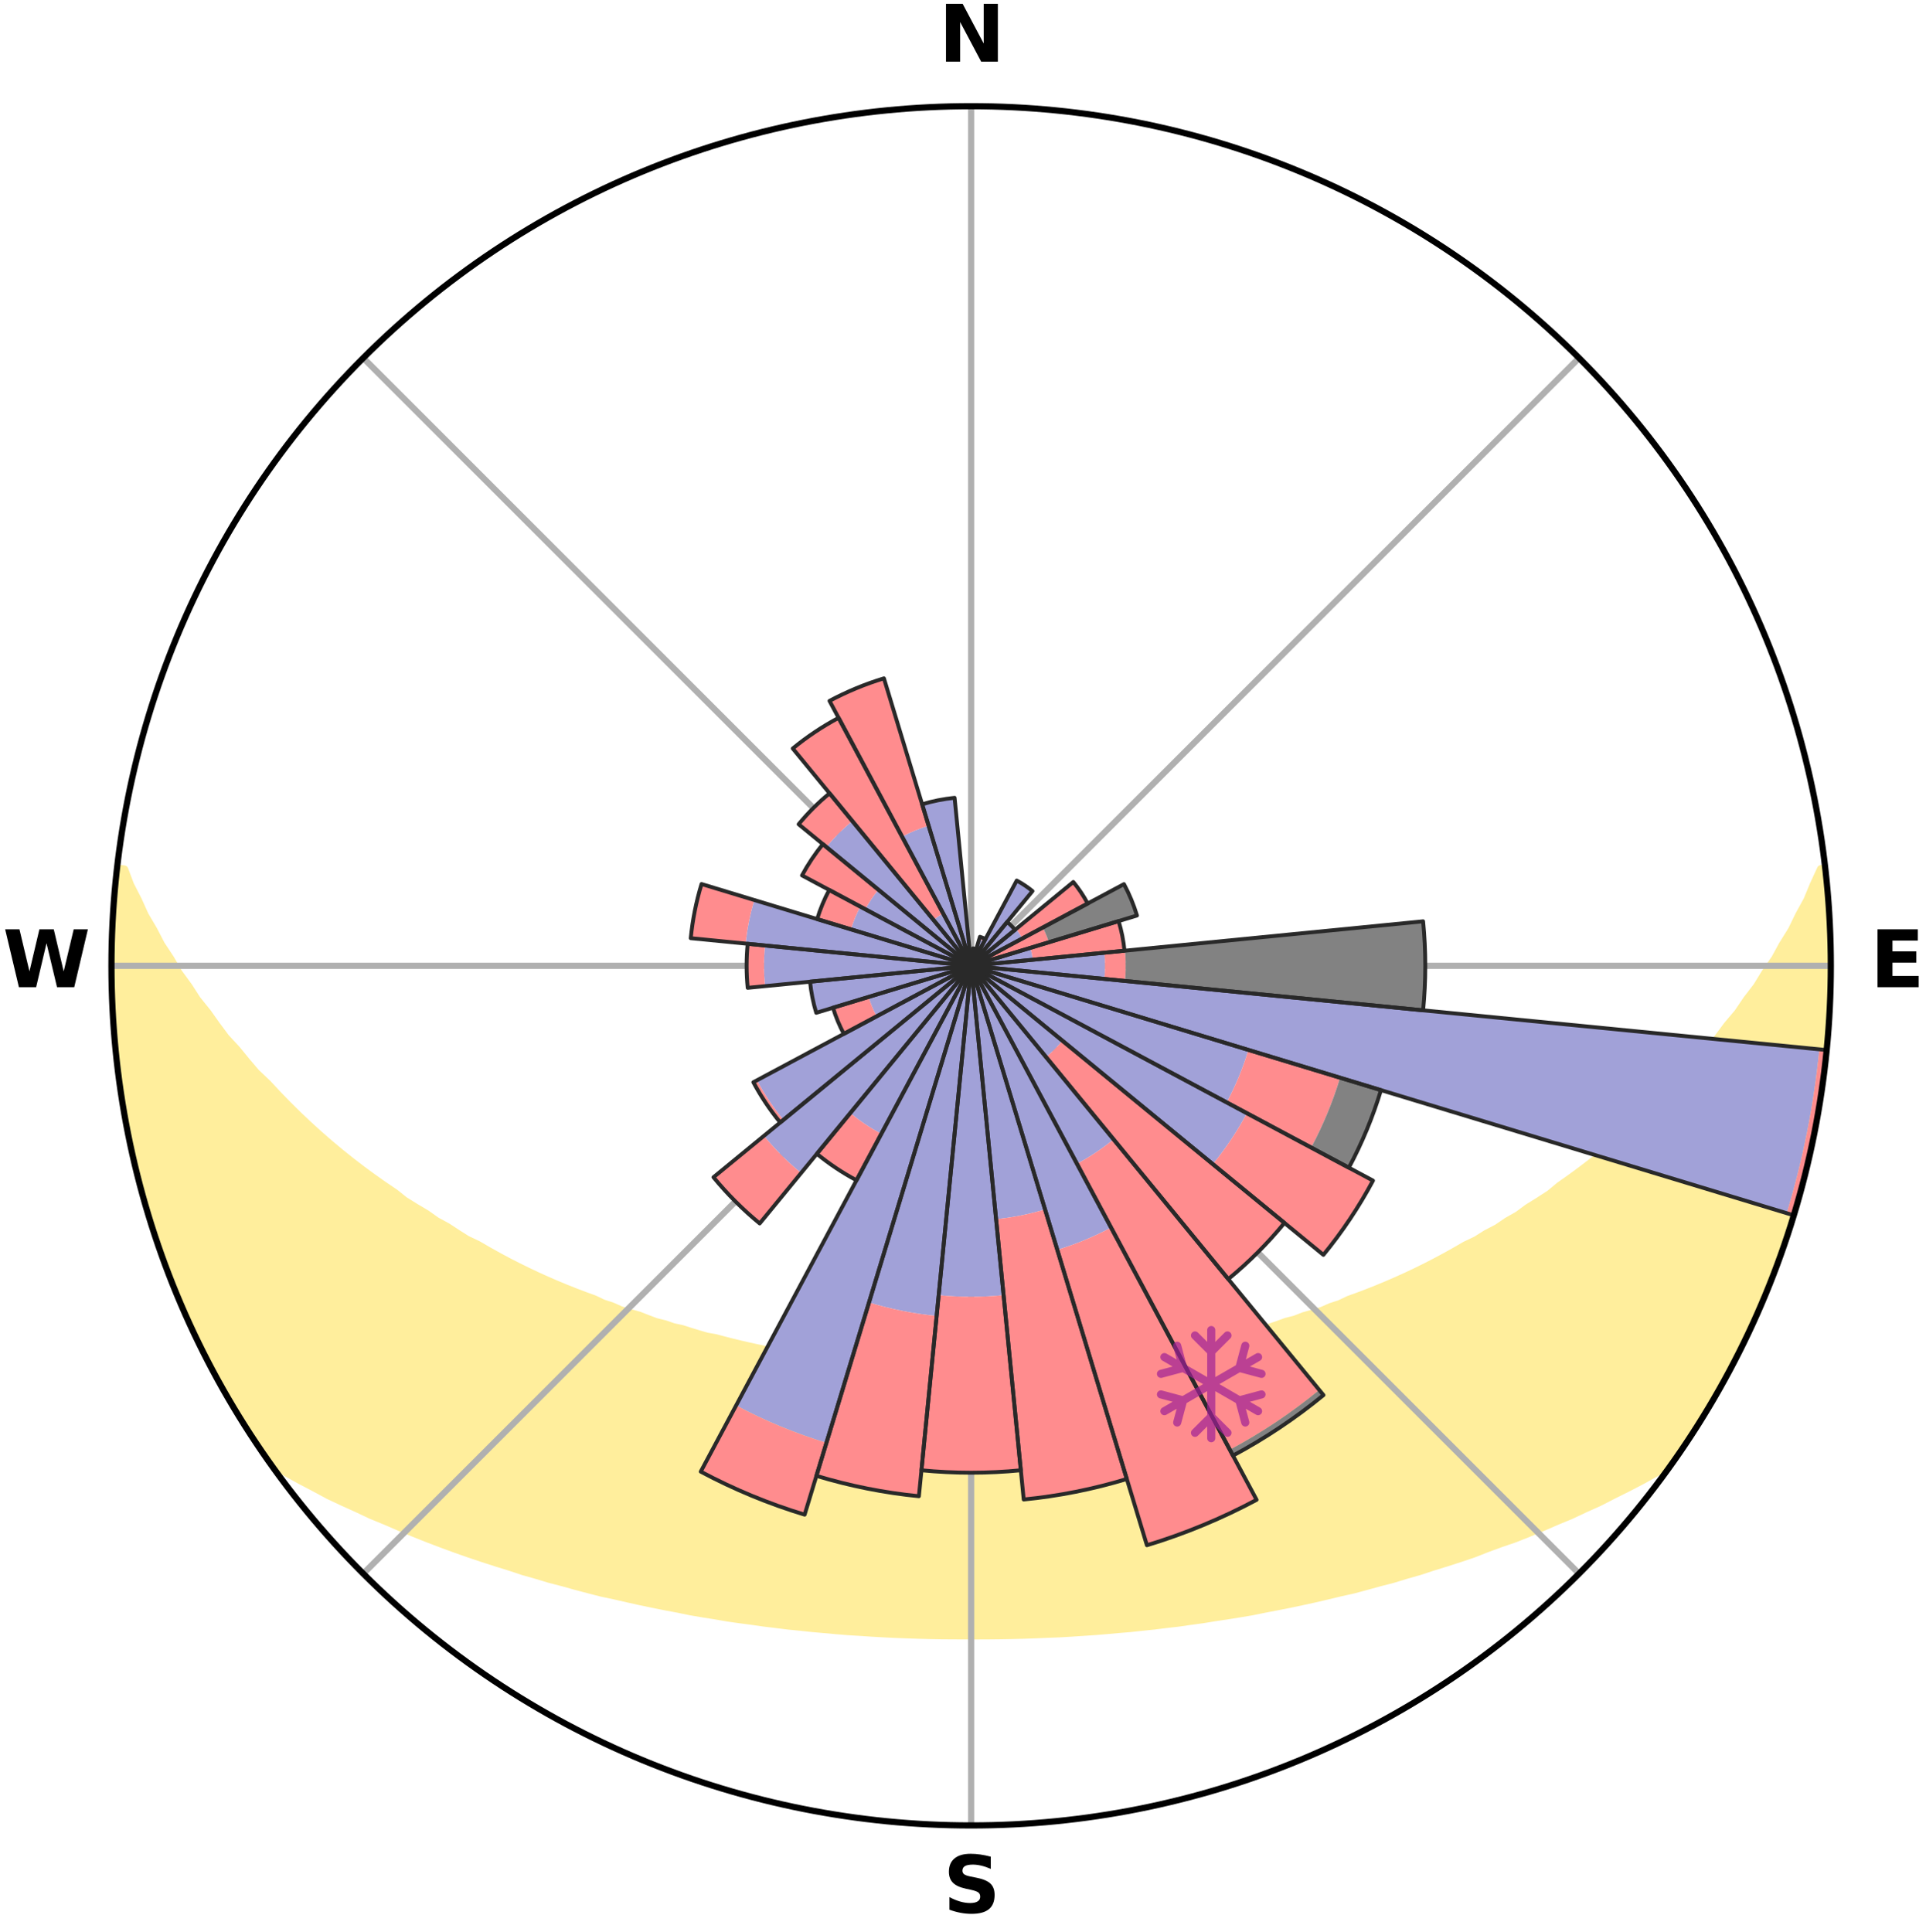 <?xml version="1.0" encoding="utf-8" standalone="no"?>
<!DOCTYPE svg PUBLIC "-//W3C//DTD SVG 1.1//EN"
  "http://www.w3.org/Graphics/SVG/1.1/DTD/svg11.dtd">
<svg xmlns:xlink="http://www.w3.org/1999/xlink" width="248.41pt" height="249.158pt" viewBox="0 0 248.41 249.158" xmlns="http://www.w3.org/2000/svg" version="1.1">
 <title>Ski Rose for Skigebiet Golzentipp/Obertilliach</title>
 <defs>
  <style type="text/css">*{stroke-linejoin: round; stroke-linecap: butt}</style>
 </defs>
 <g id="figure_1">
  <g id="patch_1">
   <path d="M 0 249.158 
L 248.41 249.158 
L 248.41 0 
L 0 0 
z
" style="fill: #ffffff"/>
  </g>
  <g id="axes_1">
   <g id="patch_2">
    <path d="M 236.135 124.579 
C 236.135 110.018 233.267 95.599 227.695 82.147 
C 222.122 68.695 213.955 56.471 203.659 46.175 
C 193.363 35.879 181.139 27.711 167.687 22.139 
C 154.235 16.567 139.815 13.699 125.255 13.699 
C 110.694 13.699 96.275 16.567 82.823 22.139 
C 69.371 27.711 57.147 35.879 46.851 46.175 
C 36.555 56.471 28.387 68.695 22.815 82.147 
C 17.243 95.599 14.375 110.018 14.375 124.579 
C 14.375 139.14 17.243 153.559 22.815 167.011 
C 28.387 180.463 36.555 192.687 46.851 202.983 
C 57.147 213.279 69.371 221.447 82.823 227.019 
C 96.275 232.591 110.694 235.459 125.255 235.459 
C 139.815 235.459 154.235 232.591 167.687 227.019 
C 181.139 221.447 193.363 213.279 203.659 202.983 
C 213.955 192.687 222.122 180.463 227.695 167.011 
C 233.267 153.559 236.135 139.14 236.135 124.579 
M 125.255 124.579 
C 125.255 124.579 125.255 124.579 125.255 124.579 
C 125.255 124.579 125.255 124.579 125.255 124.579 
C 125.255 124.579 125.255 124.579 125.255 124.579 
C 125.255 124.579 125.255 124.579 125.255 124.579 
C 125.255 124.579 125.255 124.579 125.255 124.579 
C 125.255 124.579 125.255 124.579 125.255 124.579 
C 125.255 124.579 125.255 124.579 125.255 124.579 
C 125.255 124.579 125.255 124.579 125.255 124.579 
C 125.255 124.579 125.255 124.579 125.255 124.579 
C 125.255 124.579 125.255 124.579 125.255 124.579 
C 125.255 124.579 125.255 124.579 125.255 124.579 
C 125.255 124.579 125.255 124.579 125.255 124.579 
C 125.255 124.579 125.255 124.579 125.255 124.579 
C 125.255 124.579 125.255 124.579 125.255 124.579 
C 125.255 124.579 125.255 124.579 125.255 124.579 
C 125.255 124.579 125.255 124.579 125.255 124.579 
z
" style="fill: #ffffff"/>
   </g>
   <g id="PolyCollection_1">
    <defs>
     <path id="mecc71af521" d="M 235.397 -137.128 
L 234.851 -137.066 
L 233.919 -135.042 
L 233.104 -133.067 
L 232.03 -131.11 
L 231.108 -129.201 
L 229.936 -127.32 
L 228.931 -125.484 
L 227.681 -123.685 
L 226.606 -121.925 
L 225.29 -120.211 
L 224.154 -118.53 
L 222.781 -116.904 
L 221.591 -115.303 
L 220.376 -113.741 
L 218.931 -112.246 
L 217.671 -110.767 
L 216.391 -109.328 
L 214.888 -107.967 
L 213.572 -106.611 
L 212.239 -105.295 
L 210.892 -104.019 
L 209.531 -102.784 
L 208.157 -101.588 
L 206.772 -100.432 
L 205.378 -99.316 
L 203.975 -98.24 
L 202.565 -97.202 
L 201.148 -96.204 
L 199.91 -95.172 
L 198.483 -94.247 
L 197.053 -93.36 
L 195.797 -92.431 
L 194.364 -91.616 
L 193.101 -90.752 
L 191.668 -90.007 
L 190.401 -89.208 
L 188.973 -88.529 
L 187.706 -87.793 
L 186.439 -87.085 
L 185.173 -86.407 
L 183.909 -85.757 
L 182.647 -85.135 
L 181.388 -84.54 
L 180.132 -83.972 
L 178.882 -83.43 
L 177.636 -82.913 
L 176.396 -82.421 
L 175.163 -81.954 
L 173.937 -81.509 
L 172.832 -80.982 
L 171.618 -80.582 
L 170.519 -80.098 
L 169.319 -79.739 
L 168.128 -79.4 
L 167.043 -78.975 
L 165.869 -78.674 
L 164.793 -78.286 
L 163.721 -77.915 
L 162.572 -77.665 
L 161.512 -77.328 
L 160.456 -77.007 
L 159.405 -76.702 
L 158.292 -76.51 
L 157.254 -76.234 
L 156.221 -75.972 
L 155.194 -75.723 
L 154.172 -75.488 
L 153.156 -75.265 
L 152.145 -75.054 
L 151.14 -74.855 
L 150.14 -74.667 
L 149.146 -74.49 
L 148.158 -74.323 
L 147.175 -74.166 
L 146.198 -74.018 
L 145.226 -73.879 
L 144.26 -73.749 
L 143.298 -73.626 
L 142.342 -73.511 
L 141.409 -73.344 
L 140.46 -73.246 
L 139.516 -73.155 
L 138.576 -73.07 
L 137.64 -72.991 
L 136.717 -72.874 
L 135.787 -72.81 
L 134.861 -72.751 
L 133.937 -72.696 
L 133.021 -72.616 
L 132.101 -72.575 
L 131.184 -72.537 
L 130.269 -72.504 
L 129.357 -72.459 
L 128.444 -72.438 
L 127.532 -72.42 
L 126.621 -72.401 
L 125.71 -72.395 
L 124.799 -72.395 
L 123.889 -72.404 
L 122.978 -72.425 
L 122.066 -72.445 
L 121.154 -72.469 
L 120.24 -72.497 
L 119.327 -72.552 
L 118.411 -72.592 
L 117.492 -72.636 
L 116.571 -72.685 
L 115.654 -72.775 
L 114.728 -72.837 
L 113.799 -72.904 
L 112.866 -72.976 
L 111.942 -73.104 
L 111.004 -73.191 
L 110.061 -73.284 
L 109.113 -73.384 
L 108.161 -73.491 
L 107.227 -73.67 
L 106.267 -73.794 
L 105.302 -73.927 
L 104.332 -74.068 
L 103.357 -74.217 
L 102.376 -74.376 
L 101.39 -74.545 
L 100.398 -74.724 
L 99.4 -74.913 
L 98.397 -75.113 
L 97.389 -75.326 
L 96.374 -75.55 
L 95.355 -75.786 
L 94.33 -76.036 
L 93.299 -76.299 
L 92.264 -76.577 
L 91.153 -76.77 
L 90.104 -77.076 
L 89.051 -77.397 
L 87.993 -77.735 
L 86.847 -77.986 
L 85.778 -78.357 
L 84.613 -78.642 
L 83.533 -79.048 
L 82.451 -79.473 
L 81.263 -79.812 
L 80.065 -80.171 
L 78.969 -80.656 
L 77.758 -81.056 
L 76.656 -81.582 
L 75.433 -82.027 
L 74.202 -82.495 
L 72.965 -82.986 
L 71.723 -83.502 
L 70.475 -84.044 
L 69.223 -84.612 
L 67.966 -85.206 
L 66.707 -85.827 
L 65.446 -86.476 
L 64.183 -87.154 
L 62.919 -87.86 
L 61.655 -88.596 
L 60.23 -89.273 
L 58.966 -90.071 
L 57.704 -90.9 
L 56.275 -91.678 
L 55.019 -92.571 
L 53.592 -93.419 
L 52.166 -94.305 
L 50.924 -95.299 
L 49.506 -96.258 
L 48.092 -97.254 
L 46.685 -98.29 
L 45.285 -99.365 
L 43.893 -100.479 
L 42.511 -101.632 
L 41.141 -102.826 
L 39.782 -104.059 
L 38.438 -105.332 
L 37.108 -106.645 
L 35.795 -107.999 
L 34.499 -109.392 
L 33.017 -110.794 
L 31.76 -112.27 
L 30.525 -113.786 
L 29.105 -115.321 
L 27.917 -116.918 
L 26.755 -118.555 
L 25.413 -120.22 
L 24.308 -121.936 
L 23.027 -123.687 
L 21.987 -125.48 
L 20.775 -127.315 
L 19.809 -129.183 
L 18.682 -131.097 
L 17.807 -133.035 
L 16.79 -135.023 
L 16.038 -137.023 
L 15.123 -137.127 
L 15.123 -137.127 
L 14.903 -135.205 
L 14.781 -133.274 
L 14.76 -131.337 
L 14.523 -129.414 
L 14.499 -127.479 
L 14.396 -125.547 
L 14.438 -123.612 
L 14.512 -121.679 
L 14.507 -119.744 
L 14.645 -117.814 
L 14.813 -115.887 
L 14.907 -113.954 
L 15.138 -112.033 
L 15.398 -110.116 
L 15.688 -108.204 
L 15.911 -106.281 
L 16.262 -104.379 
L 16.643 -102.482 
L 17.054 -100.591 
L 17.494 -98.708 
L 17.963 -96.832 
L 18.463 -94.963 
L 18.993 -93.103 
L 19.552 -91.251 
L 20.143 -89.409 
L 20.763 -87.577 
L 21.414 -85.755 
L 22.097 -83.944 
L 22.894 -82.18 
L 23.637 -80.395 
L 24.413 -78.623 
L 25.215 -76.862 
L 26.059 -75.122 
L 26.939 -73.399 
L 27.853 -71.694 
L 28.804 -70.01 
L 29.721 -68.305 
L 30.727 -66.653 
L 31.743 -65.006 
L 32.812 -63.393 
L 33.883 -61.781 
L 35.115 -60.283 
L 36.918 -59.213 
L 38.748 -58.2 
L 40.591 -57.235 
L 42.385 -56.267 
L 44.247 -55.392 
L 46.106 -54.554 
L 47.908 -53.704 
L 49.767 -52.943 
L 51.564 -52.164 
L 53.359 -51.417 
L 55.149 -50.703 
L 56.935 -50.021 
L 58.714 -49.368 
L 60.487 -48.745 
L 62.253 -48.151 
L 64.01 -47.584 
L 65.76 -47.044 
L 67.462 -46.477 
L 69.196 -45.987 
L 70.888 -45.475 
L 72.605 -45.034 
L 74.28 -44.564 
L 75.951 -44.122 
L 77.611 -43.697 
L 79.293 -43.341 
L 80.941 -42.963 
L 82.578 -42.599 
L 84.212 -42.259 
L 85.835 -41.933 
L 87.453 -41.63 
L 89.045 -41.302 
L 90.647 -41.028 
L 92.244 -40.777 
L 93.82 -40.502 
L 95.401 -40.275 
L 96.978 -40.069 
L 98.538 -39.843 
L 100.1 -39.658 
L 101.65 -39.462 
L 103.203 -39.311 
L 104.744 -39.143 
L 106.284 -39.009 
L 107.817 -38.868 
L 109.346 -38.742 
L 110.875 -38.65 
L 112.397 -38.548 
L 113.917 -38.46 
L 115.434 -38.384 
L 116.95 -38.327 
L 118.463 -38.275 
L 119.974 -38.234 
L 121.484 -38.206 
L 122.993 -38.197 
L 124.501 -38.189 
L 126.009 -38.187 
L 127.517 -38.193 
L 129.026 -38.209 
L 130.536 -38.237 
L 132.047 -38.277 
L 133.56 -38.33 
L 135.074 -38.395 
L 136.594 -38.453 
L 138.113 -38.542 
L 139.636 -38.643 
L 141.164 -38.743 
L 142.693 -38.869 
L 144.225 -39.01 
L 145.768 -39.136 
L 147.309 -39.303 
L 148.86 -39.462 
L 150.41 -39.658 
L 151.975 -39.834 
L 153.534 -40.061 
L 155.109 -40.274 
L 156.679 -40.532 
L 158.269 -40.768 
L 159.864 -41.026 
L 161.469 -41.293 
L 163.061 -41.62 
L 164.676 -41.93 
L 166.303 -42.25 
L 167.933 -42.595 
L 169.574 -42.953 
L 171.219 -43.338 
L 172.875 -43.736 
L 174.565 -44.112 
L 176.233 -44.56 
L 177.911 -45.024 
L 179.629 -45.465 
L 181.317 -45.983 
L 183.051 -46.472 
L 184.758 -47.034 
L 186.508 -47.574 
L 188.266 -48.141 
L 190.032 -48.735 
L 191.756 -49.413 
L 193.534 -50.066 
L 195.37 -50.693 
L 197.161 -51.407 
L 198.956 -52.153 
L 200.754 -52.933 
L 202.608 -53.698 
L 204.41 -54.548 
L 206.274 -55.382 
L 208.073 -56.309 
L 209.925 -57.229 
L 211.773 -58.191 
L 213.599 -59.208 
L 215.406 -60.275 
L 216.634 -61.776 
L 217.716 -63.381 
L 218.764 -65.007 
L 219.786 -66.65 
L 220.787 -68.306 
L 221.727 -69.998 
L 222.692 -71.675 
L 223.599 -73.384 
L 224.459 -75.118 
L 225.241 -76.888 
L 226.139 -78.604 
L 226.938 -80.366 
L 227.666 -82.159 
L 228.403 -83.948 
L 229.093 -85.756 
L 229.736 -87.58 
L 230.332 -89.421 
L 230.991 -91.241 
L 231.502 -93.107 
L 232.087 -94.952 
L 232.558 -96.829 
L 233.067 -98.696 
L 233.439 -100.595 
L 233.903 -102.474 
L 234.149 -104.397 
L 234.509 -106.296 
L 234.854 -108.199 
L 235.159 -110.11 
L 235.41 -112.028 
L 235.459 -113.968 
L 235.649 -115.891 
L 235.802 -117.818 
L 235.919 -119.747 
L 235.993 -121.679 
L 236.038 -123.612 
L 236.048 -125.546 
L 236.019 -127.48 
L 235.961 -129.413 
L 235.87 -131.345 
L 235.747 -133.275 
L 235.584 -135.203 
L 235.397 -137.128 
z
" style="stroke: #ffee9c"/>
    </defs>
    <g clip-path="url(#pf2007d47c6)">
     <use xlink:href="#mecc71af521" x="0" y="249.158" style="fill: #ffee9c; stroke: #ffee9c"/>
    </g>
   </g>
   <g id="matplotlib.axis_1">
    <g id="xtick_1">
     <g id="line2d_1">
      <path d="M 125.255 124.579 
L 125.255 13.699 
" clip-path="url(#pf2007d47c6)" style="fill: none; stroke: #b0b0b0; stroke-width: 0.8; stroke-linecap: square"/>
     </g>
     <g id="text_1">
      <!-- N -->
      <g transform="translate(121.07 7.958) scale(0.1 -0.1)">
       <defs>
        <path id="DejaVuSans-Bold-4e" d="M 588 4666 
L 1931 4666 
L 3628 1466 
L 3628 4666 
L 4769 4666 
L 4769 0 
L 3425 0 
L 1728 3200 
L 1728 0 
L 588 0 
L 588 4666 
z
" transform="scale(0.016)"/>
       </defs>
       <use xlink:href="#DejaVuSans-Bold-4e"/>
      </g>
     </g>
    </g>
    <g id="xtick_2">
     <g id="line2d_2">
      <path d="M 125.255 124.579 
L 203.659 46.175 
" clip-path="url(#pf2007d47c6)" style="fill: none; stroke: #b0b0b0; stroke-width: 0.8; stroke-linecap: square"/>
     </g>
    </g>
    <g id="xtick_3">
     <g id="line2d_3">
      <path d="M 125.255 124.579 
L 236.135 124.579 
" clip-path="url(#pf2007d47c6)" style="fill: none; stroke: #b0b0b0; stroke-width: 0.8; stroke-linecap: square"/>
     </g>
     <g id="text_2">
      <!-- E -->
      <g transform="translate(241.219 127.338) scale(0.1 -0.1)">
       <defs>
        <path id="DejaVuSans-Bold-45" d="M 588 4666 
L 3834 4666 
L 3834 3756 
L 1791 3756 
L 1791 2888 
L 3713 2888 
L 3713 1978 
L 1791 1978 
L 1791 909 
L 3903 909 
L 3903 0 
L 588 0 
L 588 4666 
z
" transform="scale(0.016)"/>
       </defs>
       <use xlink:href="#DejaVuSans-Bold-45"/>
      </g>
     </g>
    </g>
    <g id="xtick_4">
     <g id="line2d_4">
      <path d="M 125.255 124.579 
L 203.659 202.983 
" clip-path="url(#pf2007d47c6)" style="fill: none; stroke: #b0b0b0; stroke-width: 0.8; stroke-linecap: square"/>
     </g>
    </g>
    <g id="xtick_5">
     <g id="line2d_5">
      <path d="M 125.255 124.579 
L 125.255 235.459 
" clip-path="url(#pf2007d47c6)" style="fill: none; stroke: #b0b0b0; stroke-width: 0.8; stroke-linecap: square"/>
     </g>
     <g id="text_3">
      <!-- S -->
      <g transform="translate(121.654 246.718) scale(0.1 -0.1)">
       <defs>
        <path id="DejaVuSans-Bold-53" d="M 3834 4519 
L 3834 3531 
Q 3450 3703 3084 3790 
Q 2719 3878 2394 3878 
Q 1963 3878 1756 3759 
Q 1550 3641 1550 3391 
Q 1550 3203 1689 3098 
Q 1828 2994 2194 2919 
L 2706 2816 
Q 3484 2659 3812 2340 
Q 4141 2022 4141 1434 
Q 4141 663 3683 286 
Q 3225 -91 2284 -91 
Q 1841 -91 1394 -6 
Q 947 78 500 244 
L 500 1259 
Q 947 1022 1364 901 
Q 1781 781 2169 781 
Q 2563 781 2772 912 
Q 2981 1044 2981 1288 
Q 2981 1506 2839 1625 
Q 2697 1744 2272 1838 
L 1806 1941 
Q 1106 2091 782 2419 
Q 459 2747 459 3303 
Q 459 4000 909 4375 
Q 1359 4750 2203 4750 
Q 2588 4750 2994 4692 
Q 3400 4634 3834 4519 
z
" transform="scale(0.016)"/>
       </defs>
       <use xlink:href="#DejaVuSans-Bold-53"/>
      </g>
     </g>
    </g>
    <g id="xtick_6">
     <g id="line2d_6">
      <path d="M 125.255 124.579 
L 46.851 202.983 
" clip-path="url(#pf2007d47c6)" style="fill: none; stroke: #b0b0b0; stroke-width: 0.8; stroke-linecap: square"/>
     </g>
    </g>
    <g id="xtick_7">
     <g id="line2d_7">
      <path d="M 125.255 124.579 
L 14.375 124.579 
" clip-path="url(#pf2007d47c6)" style="fill: none; stroke: #b0b0b0; stroke-width: 0.8; stroke-linecap: square"/>
     </g>
     <g id="text_4">
      <!-- W -->
      <g transform="translate(0.36 127.338) scale(0.1 -0.1)">
       <defs>
        <path id="DejaVuSans-Bold-57" d="M 191 4666 
L 1344 4666 
L 2150 1275 
L 2950 4666 
L 4109 4666 
L 4909 1275 
L 5716 4666 
L 6859 4666 
L 5759 0 
L 4372 0 
L 3525 3547 
L 2688 0 
L 1300 0 
L 191 4666 
z
" transform="scale(0.016)"/>
       </defs>
       <use xlink:href="#DejaVuSans-Bold-57"/>
      </g>
     </g>
    </g>
    <g id="xtick_8">
     <g id="line2d_8">
      <path d="M 125.255 124.579 
L 46.851 46.175 
" clip-path="url(#pf2007d47c6)" style="fill: none; stroke: #b0b0b0; stroke-width: 0.8; stroke-linecap: square"/>
     </g>
    </g>
   </g>
   <g id="matplotlib.axis_2"/>
   <g id="patch_3">
    <path d="M 125.255 124.579 
C 125.255 124.579 125.255 124.579 125.255 124.579 
C 125.255 124.579 125.255 124.579 125.255 124.579 
L 125.255 124.579 
C 125.255 124.579 125.255 124.579 125.255 124.579 
C 125.255 124.579 125.255 124.579 125.255 124.579 
z
" clip-path="url(#pf2007d47c6)" style="fill: #d9d9d9"/>
   </g>
   <g id="patch_4">
    <path d="M 125.255 124.579 
C 125.255 124.579 125.255 124.579 125.255 124.579 
C 125.255 124.579 125.255 124.579 125.255 124.579 
L 125.255 124.579 
C 125.255 124.579 125.255 124.579 125.255 124.579 
C 125.255 124.579 125.255 124.579 125.255 124.579 
z
" clip-path="url(#pf2007d47c6)" style="fill: #d9d9d9"/>
   </g>
   <g id="patch_5">
    <path d="M 125.255 124.579 
C 125.255 124.579 125.255 124.579 125.255 124.579 
C 125.255 124.579 125.255 124.579 125.255 124.579 
L 125.255 124.579 
C 125.255 124.579 125.255 124.579 125.255 124.579 
C 125.255 124.579 125.255 124.579 125.255 124.579 
z
" clip-path="url(#pf2007d47c6)" style="fill: #d9d9d9"/>
   </g>
   <g id="patch_6">
    <path d="M 125.255 124.579 
C 125.255 124.579 125.255 124.579 125.255 124.579 
C 125.255 124.579 125.255 124.579 125.255 124.579 
L 125.255 124.579 
C 125.255 124.579 125.255 124.579 125.255 124.579 
C 125.255 124.579 125.255 124.579 125.255 124.579 
z
" clip-path="url(#pf2007d47c6)" style="fill: #d9d9d9"/>
   </g>
   <g id="patch_7">
    <path d="M 125.255 124.579 
C 125.255 124.579 125.255 124.579 125.255 124.579 
C 125.255 124.579 125.255 124.579 125.255 124.579 
L 125.255 124.579 
C 125.255 124.579 125.255 124.579 125.255 124.579 
C 125.255 124.579 125.255 124.579 125.255 124.579 
z
" clip-path="url(#pf2007d47c6)" style="fill: #d9d9d9"/>
   </g>
   <g id="patch_8">
    <path d="M 125.255 124.579 
C 125.255 124.579 125.255 124.579 125.255 124.579 
C 125.255 124.579 125.255 124.579 125.255 124.579 
L 125.255 124.579 
C 125.255 124.579 125.255 124.579 125.255 124.579 
C 125.255 124.579 125.255 124.579 125.255 124.579 
z
" clip-path="url(#pf2007d47c6)" style="fill: #d9d9d9"/>
   </g>
   <g id="patch_9">
    <path d="M 125.255 124.579 
C 125.255 124.579 125.255 124.579 125.255 124.579 
C 125.255 124.579 125.255 124.579 125.255 124.579 
L 125.255 124.579 
C 125.255 124.579 125.255 124.579 125.255 124.579 
C 125.255 124.579 125.255 124.579 125.255 124.579 
z
" clip-path="url(#pf2007d47c6)" style="fill: #d9d9d9"/>
   </g>
   <g id="patch_10">
    <path d="M 125.255 124.579 
C 125.255 124.579 125.255 124.579 125.255 124.579 
C 125.255 124.579 125.255 124.579 125.255 124.579 
L 125.255 124.579 
C 125.255 124.579 125.255 124.579 125.255 124.579 
C 125.255 124.579 125.255 124.579 125.255 124.579 
z
" clip-path="url(#pf2007d47c6)" style="fill: #d9d9d9"/>
   </g>
   <g id="patch_11">
    <path d="M 125.255 124.579 
C 125.255 124.579 125.255 124.579 125.255 124.579 
C 125.255 124.579 125.255 124.579 125.255 124.579 
L 125.255 124.579 
C 125.255 124.579 125.255 124.579 125.255 124.579 
C 125.255 124.579 125.255 124.579 125.255 124.579 
z
" clip-path="url(#pf2007d47c6)" style="fill: #d9d9d9"/>
   </g>
   <g id="patch_12">
    <path d="M 125.255 124.579 
C 125.255 124.579 125.255 124.579 125.255 124.579 
C 125.255 124.579 125.255 124.579 125.255 124.579 
L 125.255 124.579 
C 125.255 124.579 125.255 124.579 125.255 124.579 
C 125.255 124.579 125.255 124.579 125.255 124.579 
z
" clip-path="url(#pf2007d47c6)" style="fill: #d9d9d9"/>
   </g>
   <g id="patch_13">
    <path d="M 125.255 124.579 
C 125.255 124.579 125.255 124.579 125.255 124.579 
C 125.255 124.579 125.255 124.579 125.255 124.579 
L 125.255 124.579 
C 125.255 124.579 125.255 124.579 125.255 124.579 
C 125.255 124.579 125.255 124.579 125.255 124.579 
z
" clip-path="url(#pf2007d47c6)" style="fill: #d9d9d9"/>
   </g>
   <g id="patch_14">
    <path d="M 125.255 124.579 
C 125.255 124.579 125.255 124.579 125.255 124.579 
C 125.255 124.579 125.255 124.579 125.255 124.579 
L 125.255 124.579 
C 125.255 124.579 125.255 124.579 125.255 124.579 
C 125.255 124.579 125.255 124.579 125.255 124.579 
z
" clip-path="url(#pf2007d47c6)" style="fill: #d9d9d9"/>
   </g>
   <g id="patch_15">
    <path d="M 125.255 124.579 
C 125.255 124.579 125.255 124.579 125.255 124.579 
C 125.255 124.579 125.255 124.579 125.255 124.579 
L 125.255 124.579 
C 125.255 124.579 125.255 124.579 125.255 124.579 
C 125.255 124.579 125.255 124.579 125.255 124.579 
z
" clip-path="url(#pf2007d47c6)" style="fill: #d9d9d9"/>
   </g>
   <g id="patch_16">
    <path d="M 125.255 124.579 
C 125.255 124.579 125.255 124.579 125.255 124.579 
C 125.255 124.579 125.255 124.579 125.255 124.579 
L 125.255 124.579 
C 125.255 124.579 125.255 124.579 125.255 124.579 
C 125.255 124.579 125.255 124.579 125.255 124.579 
z
" clip-path="url(#pf2007d47c6)" style="fill: #d9d9d9"/>
   </g>
   <g id="patch_17">
    <path d="M 125.255 124.579 
C 125.255 124.579 125.255 124.579 125.255 124.579 
C 125.255 124.579 125.255 124.579 125.255 124.579 
L 125.255 124.579 
C 125.255 124.579 125.255 124.579 125.255 124.579 
C 125.255 124.579 125.255 124.579 125.255 124.579 
z
" clip-path="url(#pf2007d47c6)" style="fill: #d9d9d9"/>
   </g>
   <g id="patch_18">
    <path d="M 125.255 124.579 
C 125.255 124.579 125.255 124.579 125.255 124.579 
C 125.255 124.579 125.255 124.579 125.255 124.579 
L 125.255 124.579 
C 125.255 124.579 125.255 124.579 125.255 124.579 
C 125.255 124.579 125.255 124.579 125.255 124.579 
z
" clip-path="url(#pf2007d47c6)" style="fill: #d9d9d9"/>
   </g>
   <g id="patch_19">
    <path d="M 125.255 124.579 
C 125.255 124.579 125.255 124.579 125.255 124.579 
C 125.255 124.579 125.255 124.579 125.255 124.579 
L 125.255 124.579 
C 125.255 124.579 125.255 124.579 125.255 124.579 
C 125.255 124.579 125.255 124.579 125.255 124.579 
z
" clip-path="url(#pf2007d47c6)" style="fill: #d9d9d9"/>
   </g>
   <g id="patch_20">
    <path d="M 125.255 124.579 
C 125.255 124.579 125.255 124.579 125.255 124.579 
C 125.255 124.579 125.255 124.579 125.255 124.579 
L 125.255 124.579 
C 125.255 124.579 125.255 124.579 125.255 124.579 
C 125.255 124.579 125.255 124.579 125.255 124.579 
z
" clip-path="url(#pf2007d47c6)" style="fill: #d9d9d9"/>
   </g>
   <g id="patch_21">
    <path d="M 125.255 124.579 
C 125.255 124.579 125.255 124.579 125.255 124.579 
C 125.255 124.579 125.255 124.579 125.255 124.579 
L 125.255 124.579 
C 125.255 124.579 125.255 124.579 125.255 124.579 
C 125.255 124.579 125.255 124.579 125.255 124.579 
z
" clip-path="url(#pf2007d47c6)" style="fill: #d9d9d9"/>
   </g>
   <g id="patch_22">
    <path d="M 125.255 124.579 
C 125.255 124.579 125.255 124.579 125.255 124.579 
C 125.255 124.579 125.255 124.579 125.255 124.579 
L 125.255 124.579 
C 125.255 124.579 125.255 124.579 125.255 124.579 
C 125.255 124.579 125.255 124.579 125.255 124.579 
z
" clip-path="url(#pf2007d47c6)" style="fill: #d9d9d9"/>
   </g>
   <g id="patch_23">
    <path d="M 125.255 124.579 
C 125.255 124.579 125.255 124.579 125.255 124.579 
C 125.255 124.579 125.255 124.579 125.255 124.579 
L 125.255 124.579 
C 125.255 124.579 125.255 124.579 125.255 124.579 
C 125.255 124.579 125.255 124.579 125.255 124.579 
z
" clip-path="url(#pf2007d47c6)" style="fill: #d9d9d9"/>
   </g>
   <g id="patch_24">
    <path d="M 125.255 124.579 
C 125.255 124.579 125.255 124.579 125.255 124.579 
C 125.255 124.579 125.255 124.579 125.255 124.579 
L 125.255 124.579 
C 125.255 124.579 125.255 124.579 125.255 124.579 
C 125.255 124.579 125.255 124.579 125.255 124.579 
z
" clip-path="url(#pf2007d47c6)" style="fill: #d9d9d9"/>
   </g>
   <g id="patch_25">
    <path d="M 125.255 124.579 
C 125.255 124.579 125.255 124.579 125.255 124.579 
C 125.255 124.579 125.255 124.579 125.255 124.579 
L 125.255 124.579 
C 125.255 124.579 125.255 124.579 125.255 124.579 
C 125.255 124.579 125.255 124.579 125.255 124.579 
z
" clip-path="url(#pf2007d47c6)" style="fill: #d9d9d9"/>
   </g>
   <g id="patch_26">
    <path d="M 125.255 124.579 
C 125.255 124.579 125.255 124.579 125.255 124.579 
C 125.255 124.579 125.255 124.579 125.255 124.579 
L 125.255 124.579 
C 125.255 124.579 125.255 124.579 125.255 124.579 
C 125.255 124.579 125.255 124.579 125.255 124.579 
z
" clip-path="url(#pf2007d47c6)" style="fill: #d9d9d9"/>
   </g>
   <g id="patch_27">
    <path d="M 125.255 124.579 
C 125.255 124.579 125.255 124.579 125.255 124.579 
C 125.255 124.579 125.255 124.579 125.255 124.579 
L 125.255 124.579 
C 125.255 124.579 125.255 124.579 125.255 124.579 
C 125.255 124.579 125.255 124.579 125.255 124.579 
z
" clip-path="url(#pf2007d47c6)" style="fill: #d9d9d9"/>
   </g>
   <g id="patch_28">
    <path d="M 125.255 124.579 
C 125.255 124.579 125.255 124.579 125.255 124.579 
C 125.255 124.579 125.255 124.579 125.255 124.579 
L 125.255 124.579 
C 125.255 124.579 125.255 124.579 125.255 124.579 
C 125.255 124.579 125.255 124.579 125.255 124.579 
z
" clip-path="url(#pf2007d47c6)" style="fill: #d9d9d9"/>
   </g>
   <g id="patch_29">
    <path d="M 125.255 124.579 
C 125.255 124.579 125.255 124.579 125.255 124.579 
C 125.255 124.579 125.255 124.579 125.255 124.579 
L 125.255 124.579 
C 125.255 124.579 125.255 124.579 125.255 124.579 
C 125.255 124.579 125.255 124.579 125.255 124.579 
z
" clip-path="url(#pf2007d47c6)" style="fill: #d9d9d9"/>
   </g>
   <g id="patch_30">
    <path d="M 125.255 124.579 
C 125.255 124.579 125.255 124.579 125.255 124.579 
C 125.255 124.579 125.255 124.579 125.255 124.579 
L 125.255 124.579 
C 125.255 124.579 125.255 124.579 125.255 124.579 
C 125.255 124.579 125.255 124.579 125.255 124.579 
z
" clip-path="url(#pf2007d47c6)" style="fill: #d9d9d9"/>
   </g>
   <g id="patch_31">
    <path d="M 125.255 124.579 
C 125.255 124.579 125.255 124.579 125.255 124.579 
C 125.255 124.579 125.255 124.579 125.255 124.579 
L 125.255 124.579 
C 125.255 124.579 125.255 124.579 125.255 124.579 
C 125.255 124.579 125.255 124.579 125.255 124.579 
z
" clip-path="url(#pf2007d47c6)" style="fill: #d9d9d9"/>
   </g>
   <g id="patch_32">
    <path d="M 125.255 124.579 
C 125.255 124.579 125.255 124.579 125.255 124.579 
C 125.255 124.579 125.255 124.579 125.255 124.579 
L 125.255 124.579 
C 125.255 124.579 125.255 124.579 125.255 124.579 
C 125.255 124.579 125.255 124.579 125.255 124.579 
z
" clip-path="url(#pf2007d47c6)" style="fill: #d9d9d9"/>
   </g>
   <g id="patch_33">
    <path d="M 125.255 124.579 
C 125.255 124.579 125.255 124.579 125.255 124.579 
C 125.255 124.579 125.255 124.579 125.255 124.579 
L 125.255 124.579 
C 125.255 124.579 125.255 124.579 125.255 124.579 
C 125.255 124.579 125.255 124.579 125.255 124.579 
z
" clip-path="url(#pf2007d47c6)" style="fill: #d9d9d9"/>
   </g>
   <g id="patch_34">
    <path d="M 125.255 124.579 
C 125.255 124.579 125.255 124.579 125.255 124.579 
C 125.255 124.579 125.255 124.579 125.255 124.579 
L 125.255 124.579 
C 125.255 124.579 125.255 124.579 125.255 124.579 
C 125.255 124.579 125.255 124.579 125.255 124.579 
z
" clip-path="url(#pf2007d47c6)" style="fill: #d9d9d9"/>
   </g>
   <g id="patch_35">
    <path d="M 125.255 124.579 
C 125.255 124.579 125.255 124.579 125.255 124.579 
C 125.255 124.579 125.255 124.579 125.255 124.579 
L 125.255 124.579 
C 125.255 124.579 125.255 124.579 125.255 124.579 
C 125.255 124.579 125.255 124.579 125.255 124.579 
z
" clip-path="url(#pf2007d47c6)" style="fill: #a1a1d8"/>
   </g>
   <g id="patch_36">
    <path d="M 125.255 124.579 
C 125.255 124.579 125.255 124.579 125.255 124.579 
C 125.255 124.579 125.255 124.579 125.255 124.579 
L 125.91 122.418 
C 125.84 122.397 125.768 122.379 125.695 122.365 
C 125.623 122.35 125.55 122.339 125.476 122.332 
z
" clip-path="url(#pf2007d47c6)" style="fill: #a1a1d8"/>
   </g>
   <g id="patch_37">
    <path d="M 125.255 124.579 
C 125.255 124.579 125.255 124.579 125.255 124.579 
C 125.255 124.579 125.255 124.579 125.255 124.579 
L 126.938 121.431 
C 126.835 121.375 126.729 121.325 126.621 121.281 
C 126.513 121.236 126.403 121.197 126.291 121.163 
z
" clip-path="url(#pf2007d47c6)" style="fill: #a1a1d8"/>
   </g>
   <g id="patch_38">
    <path d="M 125.255 124.579 
C 125.255 124.579 125.255 124.579 125.255 124.579 
C 125.255 124.579 125.255 124.579 125.255 124.579 
L 133.166 114.94 
C 132.85 114.681 132.522 114.438 132.183 114.211 
C 131.843 113.984 131.493 113.774 131.133 113.582 
z
" clip-path="url(#pf2007d47c6)" style="fill: #a1a1d8"/>
   </g>
   <g id="patch_39">
    <path d="M 125.255 124.579 
C 125.255 124.579 125.255 124.579 125.255 124.579 
C 125.255 124.579 125.255 124.579 125.255 124.579 
L 130.911 119.938 
C 130.759 119.752 130.598 119.575 130.428 119.406 
C 130.259 119.236 130.082 119.075 129.896 118.923 
z
" clip-path="url(#pf2007d47c6)" style="fill: #a1a1d8"/>
   </g>
   <g id="patch_40">
    <path d="M 125.255 124.579 
C 125.255 124.579 125.255 124.579 125.255 124.579 
C 125.255 124.579 125.255 124.579 125.255 124.579 
L 131.859 121.049 
C 131.744 120.833 131.618 120.622 131.481 120.419 
C 131.345 120.215 131.199 120.018 131.044 119.828 
z
" clip-path="url(#pf2007d47c6)" style="fill: #a1a1d8"/>
   </g>
   <g id="patch_41">
    <path d="M 125.255 124.579 
C 125.255 124.579 125.255 124.579 125.255 124.579 
C 125.255 124.579 125.255 124.579 125.255 124.579 
L 125.255 124.579 
C 125.255 124.579 125.255 124.579 125.255 124.579 
C 125.255 124.579 125.255 124.579 125.255 124.579 
z
" clip-path="url(#pf2007d47c6)" style="fill: #a1a1d8"/>
   </g>
   <g id="patch_42">
    <path d="M 125.255 124.579 
C 125.255 124.579 125.255 124.579 125.255 124.579 
C 125.255 124.579 125.255 124.579 125.255 124.579 
L 133.199 123.797 
C 133.174 123.537 133.135 123.278 133.084 123.022 
C 133.033 122.765 132.97 122.512 132.894 122.262 
z
" clip-path="url(#pf2007d47c6)" style="fill: #a1a1d8"/>
   </g>
   <g id="patch_43">
    <path d="M 125.255 124.579 
C 125.255 124.579 125.255 124.579 125.255 124.579 
C 125.255 124.579 125.255 124.579 125.255 124.579 
L 142.441 126.272 
C 142.497 125.709 142.525 125.144 142.525 124.579 
C 142.525 124.014 142.497 123.449 142.441 122.886 
z
" clip-path="url(#pf2007d47c6)" style="fill: #a1a1d8"/>
   </g>
   <g id="patch_44">
    <path d="M 125.255 124.579 
C 125.255 124.579 125.255 124.579 125.255 124.579 
C 125.255 124.579 125.255 124.579 125.255 124.579 
L 230.455 156.491 
C 231.499 153.048 232.374 149.555 233.076 146.026 
C 233.778 142.497 234.306 138.935 234.659 135.354 
z
" clip-path="url(#pf2007d47c6)" style="fill: #a1a1d8"/>
   </g>
   <g id="patch_45">
    <path d="M 125.255 124.579 
C 125.255 124.579 125.255 124.579 125.255 124.579 
C 125.255 124.579 125.255 124.579 125.255 124.579 
L 158.217 142.198 
C 158.794 141.119 159.317 140.012 159.785 138.882 
C 160.253 137.752 160.666 136.599 161.021 135.429 
z
" clip-path="url(#pf2007d47c6)" style="fill: #a1a1d8"/>
   </g>
   <g id="patch_46">
    <path d="M 125.255 124.579 
C 125.255 124.579 125.255 124.579 125.255 124.579 
C 125.255 124.579 125.255 124.579 125.255 124.579 
L 156.429 150.163 
C 157.266 149.142 158.053 148.082 158.786 146.984 
C 159.52 145.886 160.199 144.754 160.821 143.589 
z
" clip-path="url(#pf2007d47c6)" style="fill: #a1a1d8"/>
   </g>
   <g id="patch_47">
    <path d="M 125.255 124.579 
C 125.255 124.579 125.255 124.579 125.255 124.579 
C 125.255 124.579 125.255 124.579 125.255 124.579 
L 134.917 136.352 
C 135.302 136.036 135.672 135.701 136.024 135.349 
C 136.377 134.996 136.712 134.627 137.028 134.241 
z
" clip-path="url(#pf2007d47c6)" style="fill: #a1a1d8"/>
   </g>
   <g id="patch_48">
    <path d="M 125.255 124.579 
C 125.255 124.579 125.255 124.579 125.255 124.579 
C 125.255 124.579 125.255 124.579 125.255 124.579 
L 138.906 150.119 
C 139.742 149.672 140.556 149.185 141.344 148.658 
C 142.132 148.131 142.894 147.566 143.627 146.965 
z
" clip-path="url(#pf2007d47c6)" style="fill: #a1a1d8"/>
   </g>
   <g id="patch_49">
    <path d="M 125.255 124.579 
C 125.255 124.579 125.255 124.579 125.255 124.579 
C 125.255 124.579 125.255 124.579 125.255 124.579 
L 136.368 161.216 
C 137.568 160.852 138.748 160.429 139.906 159.95 
C 141.064 159.47 142.197 158.934 143.302 158.343 
z
" clip-path="url(#pf2007d47c6)" style="fill: #a1a1d8"/>
   </g>
   <g id="patch_50">
    <path d="M 125.255 124.579 
C 125.255 124.579 125.255 124.579 125.255 124.579 
C 125.255 124.579 125.255 124.579 125.255 124.579 
L 128.473 157.258 
C 129.543 157.153 130.607 156.995 131.661 156.785 
C 132.715 156.576 133.758 156.314 134.787 156.002 
z
" clip-path="url(#pf2007d47c6)" style="fill: #a1a1d8"/>
   </g>
   <g id="patch_51">
    <path d="M 125.255 124.579 
C 125.255 124.579 125.255 124.579 125.255 124.579 
C 125.255 124.579 125.255 124.579 125.255 124.579 
L 121.07 167.066 
C 122.461 167.203 123.857 167.271 125.255 167.271 
C 126.652 167.271 128.049 167.203 129.439 167.066 
z
" clip-path="url(#pf2007d47c6)" style="fill: #a1a1d8"/>
   </g>
   <g id="patch_52">
    <path d="M 125.255 124.579 
C 125.255 124.579 125.255 124.579 125.255 124.579 
C 125.255 124.579 125.255 124.579 125.255 124.579 
L 112.081 168.009 
C 113.502 168.44 114.944 168.801 116.401 169.091 
C 117.858 169.381 119.328 169.599 120.806 169.744 
z
" clip-path="url(#pf2007d47c6)" style="fill: #a1a1d8"/>
   </g>
   <g id="patch_53">
    <path d="M 125.255 124.579 
C 125.255 124.579 125.255 124.579 125.255 124.579 
C 125.255 124.579 125.255 124.579 125.255 124.579 
L 94.943 181.288 
C 96.8 182.28 98.703 183.18 100.648 183.986 
C 102.592 184.791 104.575 185.501 106.589 186.112 
z
" clip-path="url(#pf2007d47c6)" style="fill: #a1a1d8"/>
   </g>
   <g id="patch_54">
    <path d="M 125.255 124.579 
C 125.255 124.579 125.255 124.579 125.255 124.579 
C 125.255 124.579 125.255 124.579 125.255 124.579 
L 109.662 143.579 
C 110.284 144.089 110.93 144.569 111.599 145.016 
C 112.268 145.463 112.959 145.877 113.668 146.256 
z
" clip-path="url(#pf2007d47c6)" style="fill: #a1a1d8"/>
   </g>
   <g id="patch_55">
    <path d="M 125.255 124.579 
C 125.255 124.579 125.255 124.579 125.255 124.579 
C 125.255 124.579 125.255 124.579 125.255 124.579 
L 98.527 146.514 
C 99.245 147.389 100.005 148.228 100.806 149.028 
C 101.606 149.829 102.445 150.589 103.32 151.307 
z
" clip-path="url(#pf2007d47c6)" style="fill: #a1a1d8"/>
   </g>
   <g id="patch_56">
    <path d="M 125.255 124.579 
C 125.255 124.579 125.255 124.579 125.255 124.579 
C 125.255 124.579 125.255 124.579 125.255 124.579 
L 97.627 139.347 
C 98.11 140.251 98.637 141.131 99.207 141.984 
C 99.777 142.836 100.388 143.66 101.038 144.453 
z
" clip-path="url(#pf2007d47c6)" style="fill: #a1a1d8"/>
   </g>
   <g id="patch_57">
    <path d="M 125.255 124.579 
C 125.255 124.579 125.255 124.579 125.255 124.579 
C 125.255 124.579 125.255 124.579 125.255 124.579 
L 112.023 128.593 
C 112.155 129.026 112.307 129.452 112.48 129.87 
C 112.654 130.289 112.847 130.698 113.061 131.097 
z
" clip-path="url(#pf2007d47c6)" style="fill: #a1a1d8"/>
   </g>
   <g id="patch_58">
    <path d="M 125.255 124.579 
C 125.255 124.579 125.255 124.579 125.255 124.579 
C 125.255 124.579 125.255 124.579 125.255 124.579 
L 104.477 126.625 
C 104.544 127.306 104.645 127.982 104.778 128.652 
C 104.911 129.322 105.077 129.986 105.276 130.64 
z
" clip-path="url(#pf2007d47c6)" style="fill: #a1a1d8"/>
   </g>
   <g id="patch_59">
    <path d="M 125.255 124.579 
C 125.255 124.579 125.255 124.579 125.255 124.579 
C 125.255 124.579 125.255 124.579 125.255 124.579 
L 98.667 121.96 
C 98.582 122.831 98.539 123.705 98.539 124.579 
C 98.539 125.454 98.582 126.327 98.667 127.198 
z
" clip-path="url(#pf2007d47c6)" style="fill: #a1a1d8"/>
   </g>
   <g id="patch_60">
    <path d="M 125.255 124.579 
C 125.255 124.579 125.255 124.579 125.255 124.579 
C 125.255 124.579 125.255 124.579 125.255 124.579 
L 97.291 116.096 
C 97.013 117.012 96.78 117.94 96.594 118.878 
C 96.407 119.816 96.267 120.763 96.173 121.715 
z
" clip-path="url(#pf2007d47c6)" style="fill: #a1a1d8"/>
   </g>
   <g id="patch_61">
    <path d="M 125.255 124.579 
C 125.255 124.579 125.255 124.579 125.255 124.579 
C 125.255 124.579 125.255 124.579 125.255 124.579 
L 110.964 116.941 
C 110.714 117.408 110.488 117.888 110.285 118.378 
C 110.082 118.868 109.903 119.368 109.749 119.875 
z
" clip-path="url(#pf2007d47c6)" style="fill: #a1a1d8"/>
   </g>
   <g id="patch_62">
    <path d="M 125.255 124.579 
C 125.255 124.579 125.255 124.579 125.255 124.579 
C 125.255 124.579 125.255 124.579 125.255 124.579 
L 113.289 114.759 
C 112.968 115.151 112.666 115.558 112.384 115.979 
C 112.103 116.4 111.842 116.835 111.603 117.282 
z
" clip-path="url(#pf2007d47c6)" style="fill: #a1a1d8"/>
   </g>
   <g id="patch_63">
    <path d="M 125.255 124.579 
C 125.255 124.579 125.255 124.579 125.255 124.579 
C 125.255 124.579 125.255 124.579 125.255 124.579 
L 109.927 105.902 
C 109.316 106.404 108.73 106.936 108.171 107.495 
C 107.611 108.054 107.08 108.64 106.578 109.252 
z
" clip-path="url(#pf2007d47c6)" style="fill: #a1a1d8"/>
   </g>
   <g id="patch_64">
    <path d="M 125.255 124.579 
C 125.255 124.579 125.255 124.579 125.255 124.579 
C 125.255 124.579 125.255 124.579 125.255 124.579 
L 121.645 117.826 
C 121.424 117.944 121.209 118.073 121.001 118.213 
C 120.792 118.352 120.591 118.501 120.397 118.66 
z
" clip-path="url(#pf2007d47c6)" style="fill: #a1a1d8"/>
   </g>
   <g id="patch_65">
    <path d="M 125.255 124.579 
C 125.255 124.579 125.255 124.579 125.255 124.579 
C 125.255 124.579 125.255 124.579 125.255 124.579 
L 119.771 106.501 
C 119.179 106.681 118.597 106.889 118.026 107.126 
C 117.454 107.363 116.895 107.627 116.35 107.919 
z
" clip-path="url(#pf2007d47c6)" style="fill: #a1a1d8"/>
   </g>
   <g id="patch_66">
    <path d="M 125.255 124.579 
C 125.255 124.579 125.255 124.579 125.255 124.579 
C 125.255 124.579 125.255 124.579 125.255 124.579 
L 123.121 102.909 
C 122.411 102.979 121.706 103.084 121.007 103.223 
C 120.308 103.362 119.616 103.535 118.934 103.742 
z
" clip-path="url(#pf2007d47c6)" style="fill: #a1a1d8"/>
   </g>
   <g id="patch_67">
    <path d="M 125.255 124.579 
C 125.255 124.579 125.255 124.579 125.255 124.579 
C 125.255 124.579 125.255 124.579 125.255 124.579 
L 125.255 124.579 
C 125.255 124.579 125.255 124.579 125.255 124.579 
C 125.255 124.579 125.255 124.579 125.255 124.579 
z
" clip-path="url(#pf2007d47c6)" style="fill: #ff8c8e"/>
   </g>
   <g id="patch_68">
    <path d="M 125.476 122.332 
C 125.55 122.339 125.623 122.35 125.695 122.365 
C 125.768 122.379 125.84 122.397 125.91 122.418 
L 125.91 122.418 
C 125.84 122.397 125.768 122.379 125.695 122.365 
C 125.623 122.35 125.55 122.339 125.476 122.332 
z
" clip-path="url(#pf2007d47c6)" style="fill: #ff8c8e"/>
   </g>
   <g id="patch_69">
    <path d="M 126.291 121.163 
C 126.403 121.197 126.513 121.236 126.621 121.281 
C 126.729 121.325 126.835 121.375 126.938 121.431 
L 127.098 121.13 
C 126.986 121.07 126.87 121.015 126.751 120.966 
C 126.633 120.917 126.513 120.874 126.39 120.837 
z
" clip-path="url(#pf2007d47c6)" style="fill: #ff8c8e"/>
   </g>
   <g id="patch_70">
    <path d="M 131.133 113.582 
C 131.493 113.774 131.843 113.984 132.183 114.211 
C 132.522 114.438 132.85 114.681 133.166 114.94 
L 133.166 114.94 
C 132.85 114.681 132.522 114.438 132.183 114.211 
C 131.843 113.984 131.493 113.774 131.133 113.582 
z
" clip-path="url(#pf2007d47c6)" style="fill: #ff8c8e"/>
   </g>
   <g id="patch_71">
    <path d="M 129.896 118.923 
C 130.082 119.075 130.259 119.236 130.428 119.406 
C 130.598 119.575 130.759 119.752 130.911 119.938 
L 130.911 119.938 
C 130.759 119.752 130.598 119.575 130.428 119.406 
C 130.259 119.236 130.082 119.075 129.896 118.923 
z
" clip-path="url(#pf2007d47c6)" style="fill: #ff8c8e"/>
   </g>
   <g id="patch_72">
    <path d="M 131.044 119.828 
C 131.199 120.018 131.345 120.215 131.481 120.419 
C 131.618 120.622 131.744 120.833 131.859 121.049 
L 140.289 116.543 
C 140.026 116.051 139.739 115.572 139.429 115.108 
C 139.119 114.644 138.786 114.196 138.432 113.765 
z
" clip-path="url(#pf2007d47c6)" style="fill: #ff8c8e"/>
   </g>
   <g id="patch_73">
    <path d="M 125.255 124.579 
C 125.255 124.579 125.255 124.579 125.255 124.579 
C 125.255 124.579 125.255 124.579 125.255 124.579 
L 135.274 121.54 
C 135.174 121.212 135.059 120.889 134.927 120.573 
C 134.796 120.256 134.65 119.946 134.488 119.644 
z
" clip-path="url(#pf2007d47c6)" style="fill: #ff8c8e"/>
   </g>
   <g id="patch_74">
    <path d="M 132.894 122.262 
C 132.97 122.512 133.033 122.765 133.084 123.022 
C 133.135 123.278 133.174 123.537 133.199 123.797 
L 145.037 122.631 
C 144.973 121.983 144.877 121.339 144.75 120.701 
C 144.623 120.063 144.465 119.432 144.276 118.809 
z
" clip-path="url(#pf2007d47c6)" style="fill: #ff8c8e"/>
   </g>
   <g id="patch_75">
    <path d="M 142.441 122.886 
C 142.497 123.449 142.525 124.014 142.525 124.579 
C 142.525 125.144 142.497 125.709 142.441 126.272 
L 145.1 126.534 
C 145.164 125.884 145.196 125.232 145.196 124.579 
C 145.196 123.926 145.164 123.274 145.1 122.624 
z
" clip-path="url(#pf2007d47c6)" style="fill: #ff8c8e"/>
   </g>
   <g id="patch_76">
    <path d="M 234.659 135.354 
C 234.306 138.935 233.778 142.497 233.076 146.026 
C 232.374 149.555 231.499 153.048 230.455 156.491 
L 231.36 156.766 
C 232.414 153.293 233.296 149.77 234.004 146.211 
C 234.712 142.651 235.245 139.059 235.601 135.447 
z
" clip-path="url(#pf2007d47c6)" style="fill: #ff8c8e"/>
   </g>
   <g id="patch_77">
    <path d="M 161.021 135.429 
C 160.666 136.599 160.253 137.752 159.785 138.882 
C 159.317 140.012 158.794 141.119 158.217 142.198 
L 169.109 148.02 
C 169.876 146.584 170.572 145.112 171.195 143.608 
C 171.818 142.105 172.367 140.571 172.839 139.014 
z
" clip-path="url(#pf2007d47c6)" style="fill: #ff8c8e"/>
   </g>
   <g id="patch_78">
    <path d="M 160.821 143.589 
C 160.199 144.754 159.52 145.886 158.786 146.984 
C 158.053 148.082 157.266 149.142 156.429 150.163 
L 170.686 161.863 
C 171.906 160.376 173.053 158.83 174.121 157.231 
C 175.19 155.631 176.18 153.98 177.086 152.284 
z
" clip-path="url(#pf2007d47c6)" style="fill: #ff8c8e"/>
   </g>
   <g id="patch_79">
    <path d="M 137.028 134.241 
C 136.712 134.627 136.377 134.996 136.024 135.349 
C 135.672 135.701 135.302 136.036 134.917 136.352 
L 158.418 164.988 
C 159.74 163.903 161.009 162.753 162.219 161.543 
C 163.429 160.333 164.578 159.064 165.664 157.742 
z
" clip-path="url(#pf2007d47c6)" style="fill: #ff8c8e"/>
   </g>
   <g id="patch_80">
    <path d="M 143.627 146.965 
C 142.894 147.566 142.132 148.131 141.344 148.658 
C 140.556 149.185 139.742 149.672 138.906 150.119 
L 158.618 186.996 
C 160.661 185.904 162.649 184.713 164.575 183.426 
C 166.501 182.139 168.363 180.758 170.154 179.288 
z
" clip-path="url(#pf2007d47c6)" style="fill: #ff8c8e"/>
   </g>
   <g id="patch_81">
    <path d="M 143.302 158.343 
C 142.197 158.934 141.064 159.47 139.906 159.95 
C 138.748 160.429 137.568 160.852 136.368 161.216 
L 147.927 199.319 
C 150.373 198.577 152.782 197.715 155.143 196.737 
C 157.505 195.758 159.818 194.665 162.072 193.459 
z
" clip-path="url(#pf2007d47c6)" style="fill: #ff8c8e"/>
   </g>
   <g id="patch_82">
    <path d="M 134.787 156.002 
C 133.758 156.314 132.715 156.576 131.661 156.785 
C 130.607 156.995 129.543 157.153 128.473 157.258 
L 132.035 193.417 
C 134.288 193.195 136.529 192.863 138.75 192.421 
C 140.97 191.98 143.168 191.429 145.334 190.772 
z
" clip-path="url(#pf2007d47c6)" style="fill: #ff8c8e"/>
   </g>
   <g id="patch_83">
    <path d="M 129.439 167.066 
C 128.049 167.203 126.652 167.271 125.255 167.271 
C 123.857 167.271 122.461 167.203 121.07 167.066 
L 118.846 189.647 
C 120.976 189.856 123.115 189.962 125.255 189.962 
C 127.395 189.962 129.534 189.856 131.663 189.647 
z
" clip-path="url(#pf2007d47c6)" style="fill: #ff8c8e"/>
   </g>
   <g id="patch_84">
    <path d="M 120.806 169.744 
C 119.328 169.599 117.858 169.381 116.401 169.091 
C 114.944 168.801 113.502 168.44 112.081 168.009 
L 105.299 190.365 
C 107.452 191.018 109.636 191.565 111.843 192.004 
C 114.05 192.443 116.277 192.774 118.517 192.994 
z
" clip-path="url(#pf2007d47c6)" style="fill: #ff8c8e"/>
   </g>
   <g id="patch_85">
    <path d="M 106.589 186.112 
C 104.575 185.501 102.592 184.791 100.648 183.986 
C 98.703 183.18 96.8 182.28 94.943 181.288 
L 90.381 189.823 
C 92.517 190.965 94.707 192 96.944 192.927 
C 99.181 193.854 101.463 194.67 103.78 195.373 
z
" clip-path="url(#pf2007d47c6)" style="fill: #ff8c8e"/>
   </g>
   <g id="patch_86">
    <path d="M 113.668 146.256 
C 112.959 145.877 112.268 145.463 111.599 145.016 
C 110.93 144.569 110.284 144.089 109.662 143.579 
L 105.355 148.827 
C 106.149 149.478 106.974 150.09 107.828 150.661 
C 108.681 151.231 109.563 151.759 110.468 152.243 
z
" clip-path="url(#pf2007d47c6)" style="fill: #ff8c8e"/>
   </g>
   <g id="patch_87">
    <path d="M 103.32 151.307 
C 102.445 150.589 101.606 149.829 100.806 149.028 
C 100.005 148.228 99.245 147.389 98.527 146.514 
L 92.023 151.851 
C 92.916 152.939 93.862 153.982 94.857 154.977 
C 95.852 155.972 96.895 156.918 97.983 157.81 
z
" clip-path="url(#pf2007d47c6)" style="fill: #ff8c8e"/>
   </g>
   <g id="patch_88">
    <path d="M 101.038 144.453 
C 100.388 143.66 99.777 142.836 99.207 141.984 
C 98.637 141.131 98.11 140.251 97.627 139.347 
L 97.164 139.594 
C 97.655 140.513 98.192 141.408 98.771 142.275 
C 99.35 143.142 99.972 143.98 100.633 144.786 
z
" clip-path="url(#pf2007d47c6)" style="fill: #ff8c8e"/>
   </g>
   <g id="patch_89">
    <path d="M 113.061 131.097 
C 112.847 130.698 112.654 130.289 112.48 129.87 
C 112.307 129.452 112.155 129.026 112.023 128.593 
L 107.437 129.984 
C 107.614 130.567 107.82 131.141 108.053 131.704 
C 108.286 132.267 108.547 132.819 108.834 133.356 
z
" clip-path="url(#pf2007d47c6)" style="fill: #ff8c8e"/>
   </g>
   <g id="patch_90">
    <path d="M 105.276 130.64 
C 105.077 129.986 104.911 129.322 104.778 128.652 
C 104.645 127.982 104.544 127.306 104.477 126.625 
L 104.477 126.625 
C 104.544 127.306 104.645 127.982 104.778 128.652 
C 104.911 129.322 105.077 129.986 105.276 130.64 
z
" clip-path="url(#pf2007d47c6)" style="fill: #ff8c8e"/>
   </g>
   <g id="patch_91">
    <path d="M 98.667 127.198 
C 98.582 126.327 98.539 125.454 98.539 124.579 
C 98.539 123.705 98.582 122.831 98.667 121.96 
L 96.435 121.741 
C 96.342 122.684 96.295 123.631 96.295 124.579 
C 96.295 125.527 96.342 126.474 96.435 127.418 
z
" clip-path="url(#pf2007d47c6)" style="fill: #ff8c8e"/>
   </g>
   <g id="patch_92">
    <path d="M 96.173 121.715 
C 96.267 120.763 96.407 119.816 96.594 118.878 
C 96.78 117.94 97.013 117.012 97.291 116.096 
L 90.482 114.031 
C 90.136 115.169 89.847 116.323 89.615 117.49 
C 89.383 118.656 89.209 119.834 89.092 121.017 
z
" clip-path="url(#pf2007d47c6)" style="fill: #ff8c8e"/>
   </g>
   <g id="patch_93">
    <path d="M 109.749 119.875 
C 109.903 119.368 110.082 118.868 110.285 118.378 
C 110.488 117.888 110.714 117.408 110.964 116.941 
L 106.95 114.795 
C 106.63 115.394 106.339 116.009 106.079 116.636 
C 105.819 117.264 105.59 117.904 105.393 118.554 
z
" clip-path="url(#pf2007d47c6)" style="fill: #ff8c8e"/>
   </g>
   <g id="patch_94">
    <path d="M 111.603 117.282 
C 111.842 116.835 112.103 116.4 112.384 115.979 
C 112.666 115.558 112.968 115.151 113.289 114.759 
L 106.135 108.888 
C 105.621 109.514 105.139 110.164 104.689 110.837 
C 104.239 111.511 103.823 112.205 103.441 112.919 
z
" clip-path="url(#pf2007d47c6)" style="fill: #ff8c8e"/>
   </g>
   <g id="patch_95">
    <path d="M 106.578 109.252 
C 107.08 108.64 107.611 108.054 108.171 107.495 
C 108.73 106.936 109.316 106.404 109.927 105.902 
L 106.995 102.329 
C 106.267 102.927 105.568 103.56 104.902 104.226 
C 104.236 104.893 103.603 105.591 103.005 106.319 
z
" clip-path="url(#pf2007d47c6)" style="fill: #ff8c8e"/>
   </g>
   <g id="patch_96">
    <path d="M 120.397 118.66 
C 120.591 118.501 120.792 118.352 121.001 118.213 
C 121.209 118.073 121.424 117.944 121.645 117.826 
L 108.158 92.594 
C 107.111 93.153 106.093 93.764 105.106 94.424 
C 104.119 95.083 103.165 95.791 102.247 96.544 
z
" clip-path="url(#pf2007d47c6)" style="fill: #ff8c8e"/>
   </g>
   <g id="patch_97">
    <path d="M 116.35 107.919 
C 116.895 107.627 117.454 107.363 118.026 107.126 
C 118.597 106.889 119.179 106.681 119.771 106.501 
L 114.007 87.499 
C 112.793 87.867 111.598 88.295 110.427 88.78 
C 109.255 89.266 108.108 89.808 106.989 90.406 
z
" clip-path="url(#pf2007d47c6)" style="fill: #ff8c8e"/>
   </g>
   <g id="patch_98">
    <path d="M 118.934 103.742 
C 119.616 103.535 120.308 103.362 121.007 103.223 
C 121.706 103.084 122.411 102.979 123.121 102.909 
L 123.121 102.909 
C 122.411 102.979 121.706 103.084 121.007 103.223 
C 120.308 103.362 119.616 103.535 118.934 103.742 
z
" clip-path="url(#pf2007d47c6)" style="fill: #ff8c8e"/>
   </g>
   <g id="patch_99">
    <path d="M 125.255 124.579 
C 125.255 124.579 125.255 124.579 125.255 124.579 
C 125.255 124.579 125.255 124.579 125.255 124.579 
L 125.255 124.579 
C 125.255 124.579 125.255 124.579 125.255 124.579 
C 125.255 124.579 125.255 124.579 125.255 124.579 
z
" clip-path="url(#pf2007d47c6)" style="fill: #828282"/>
   </g>
   <g id="patch_100">
    <path d="M 125.476 122.332 
C 125.55 122.339 125.623 122.35 125.695 122.365 
C 125.768 122.379 125.84 122.397 125.91 122.418 
L 125.91 122.418 
C 125.84 122.397 125.768 122.379 125.695 122.365 
C 125.623 122.35 125.55 122.339 125.476 122.332 
z
" clip-path="url(#pf2007d47c6)" style="fill: #828282"/>
   </g>
   <g id="patch_101">
    <path d="M 126.39 120.837 
C 126.513 120.874 126.633 120.917 126.751 120.966 
C 126.87 121.015 126.986 121.07 127.098 121.13 
L 127.098 121.13 
C 126.986 121.07 126.87 121.015 126.751 120.966 
C 126.633 120.917 126.513 120.874 126.39 120.837 
z
" clip-path="url(#pf2007d47c6)" style="fill: #828282"/>
   </g>
   <g id="patch_102">
    <path d="M 131.133 113.582 
C 131.493 113.774 131.843 113.984 132.183 114.211 
C 132.522 114.438 132.85 114.681 133.166 114.94 
L 133.166 114.94 
C 132.85 114.681 132.522 114.438 132.183 114.211 
C 131.843 113.984 131.493 113.774 131.133 113.582 
z
" clip-path="url(#pf2007d47c6)" style="fill: #828282"/>
   </g>
   <g id="patch_103">
    <path d="M 129.896 118.923 
C 130.082 119.075 130.259 119.236 130.428 119.406 
C 130.598 119.575 130.759 119.752 130.911 119.938 
L 130.911 119.938 
C 130.759 119.752 130.598 119.575 130.428 119.406 
C 130.259 119.236 130.082 119.075 129.896 118.923 
z
" clip-path="url(#pf2007d47c6)" style="fill: #828282"/>
   </g>
   <g id="patch_104">
    <path d="M 138.432 113.765 
C 138.786 114.196 139.119 114.644 139.429 115.108 
C 139.739 115.572 140.026 116.051 140.289 116.543 
L 140.289 116.543 
C 140.026 116.051 139.739 115.572 139.429 115.108 
C 139.119 114.644 138.786 114.196 138.432 113.765 
z
" clip-path="url(#pf2007d47c6)" style="fill: #828282"/>
   </g>
   <g id="patch_105">
    <path d="M 134.488 119.644 
C 134.65 119.946 134.796 120.256 134.927 120.573 
C 135.059 120.889 135.174 121.212 135.274 121.54 
L 146.645 118.091 
C 146.432 117.39 146.186 116.701 145.906 116.025 
C 145.626 115.349 145.313 114.687 144.968 114.042 
z
" clip-path="url(#pf2007d47c6)" style="fill: #828282"/>
   </g>
   <g id="patch_106">
    <path d="M 144.276 118.809 
C 144.465 119.432 144.623 120.063 144.75 120.701 
C 144.877 121.339 144.973 121.983 145.037 122.631 
L 145.037 122.631 
C 144.973 121.983 144.877 121.339 144.75 120.701 
C 144.623 120.063 144.465 119.432 144.276 118.809 
z
" clip-path="url(#pf2007d47c6)" style="fill: #828282"/>
   </g>
   <g id="patch_107">
    <path d="M 145.1 122.624 
C 145.164 123.274 145.196 123.926 145.196 124.579 
C 145.196 125.232 145.164 125.884 145.1 126.534 
L 183.548 130.32 
C 183.736 128.412 183.83 126.496 183.83 124.579 
C 183.83 122.662 183.736 120.746 183.548 118.838 
z
" clip-path="url(#pf2007d47c6)" style="fill: #828282"/>
   </g>
   <g id="patch_108">
    <path d="M 235.601 135.447 
C 235.245 139.059 234.712 142.651 234.004 146.211 
C 233.296 149.77 232.414 153.293 231.36 156.766 
L 231.36 156.766 
C 232.414 153.293 233.296 149.77 234.004 146.211 
C 234.712 142.651 235.245 139.059 235.601 135.447 
z
" clip-path="url(#pf2007d47c6)" style="fill: #828282"/>
   </g>
   <g id="patch_109">
    <path d="M 172.839 139.014 
C 172.367 140.571 171.818 142.105 171.195 143.608 
C 170.572 145.112 169.876 146.584 169.109 148.02 
L 173.971 150.618 
C 174.823 149.024 175.597 147.388 176.289 145.718 
C 176.98 144.048 177.59 142.344 178.115 140.614 
z
" clip-path="url(#pf2007d47c6)" style="fill: #828282"/>
   </g>
   <g id="patch_110">
    <path d="M 177.086 152.284 
C 176.18 153.98 175.19 155.631 174.121 157.231 
C 173.053 158.83 171.906 160.376 170.686 161.863 
L 170.686 161.863 
C 171.906 160.376 173.053 158.83 174.121 157.231 
C 175.19 155.631 176.18 153.98 177.086 152.284 
z
" clip-path="url(#pf2007d47c6)" style="fill: #828282"/>
   </g>
   <g id="patch_111">
    <path d="M 165.664 157.742 
C 164.578 159.064 163.429 160.333 162.219 161.543 
C 161.009 162.753 159.74 163.903 158.418 164.988 
L 158.418 164.988 
C 159.74 163.903 161.009 162.753 162.219 161.543 
C 163.429 160.333 164.578 159.064 165.664 157.742 
z
" clip-path="url(#pf2007d47c6)" style="fill: #828282"/>
   </g>
   <g id="patch_112">
    <path d="M 170.154 179.288 
C 168.363 180.758 166.501 182.139 164.575 183.426 
C 162.649 184.713 160.661 185.904 158.618 186.996 
L 159.023 187.754 
C 161.09 186.649 163.103 185.443 165.052 184.14 
C 167.002 182.838 168.886 181.44 170.699 179.953 
z
" clip-path="url(#pf2007d47c6)" style="fill: #828282"/>
   </g>
   <g id="patch_113">
    <path d="M 162.072 193.459 
C 159.818 194.665 157.505 195.758 155.143 196.737 
C 152.782 197.715 150.373 198.577 147.927 199.319 
L 147.927 199.319 
C 150.373 198.577 152.782 197.715 155.143 196.737 
C 157.505 195.758 159.818 194.665 162.072 193.459 
z
" clip-path="url(#pf2007d47c6)" style="fill: #828282"/>
   </g>
   <g id="patch_114">
    <path d="M 145.334 190.772 
C 143.168 191.429 140.97 191.98 138.75 192.421 
C 136.529 192.863 134.288 193.195 132.035 193.417 
L 132.035 193.417 
C 134.288 193.195 136.529 192.863 138.75 192.421 
C 140.97 191.98 143.168 191.429 145.334 190.772 
z
" clip-path="url(#pf2007d47c6)" style="fill: #828282"/>
   </g>
   <g id="patch_115">
    <path d="M 131.663 189.647 
C 129.534 189.856 127.395 189.962 125.255 189.962 
C 123.115 189.962 120.976 189.856 118.846 189.647 
L 118.846 189.647 
C 120.976 189.856 123.115 189.962 125.255 189.962 
C 127.395 189.962 129.534 189.856 131.663 189.647 
z
" clip-path="url(#pf2007d47c6)" style="fill: #828282"/>
   </g>
   <g id="patch_116">
    <path d="M 118.517 192.994 
C 116.277 192.774 114.05 192.443 111.843 192.004 
C 109.636 191.565 107.452 191.018 105.299 190.365 
L 105.299 190.365 
C 107.452 191.018 109.636 191.565 111.843 192.004 
C 114.05 192.443 116.277 192.774 118.517 192.994 
z
" clip-path="url(#pf2007d47c6)" style="fill: #828282"/>
   </g>
   <g id="patch_117">
    <path d="M 103.78 195.373 
C 101.463 194.67 99.181 193.854 96.944 192.927 
C 94.707 192 92.517 190.965 90.381 189.823 
L 90.381 189.823 
C 92.517 190.965 94.707 192 96.944 192.927 
C 99.181 193.854 101.463 194.67 103.78 195.373 
z
" clip-path="url(#pf2007d47c6)" style="fill: #828282"/>
   </g>
   <g id="patch_118">
    <path d="M 110.468 152.243 
C 109.563 151.759 108.681 151.231 107.828 150.661 
C 106.974 150.09 106.149 149.478 105.355 148.827 
L 105.355 148.827 
C 106.149 149.478 106.974 150.09 107.828 150.661 
C 108.681 151.231 109.563 151.759 110.468 152.243 
z
" clip-path="url(#pf2007d47c6)" style="fill: #828282"/>
   </g>
   <g id="patch_119">
    <path d="M 97.983 157.81 
C 96.895 156.918 95.852 155.972 94.857 154.977 
C 93.862 153.982 92.916 152.939 92.023 151.851 
L 92.023 151.851 
C 92.916 152.939 93.862 153.982 94.857 154.977 
C 95.852 155.972 96.895 156.918 97.983 157.81 
z
" clip-path="url(#pf2007d47c6)" style="fill: #828282"/>
   </g>
   <g id="patch_120">
    <path d="M 100.633 144.786 
C 99.972 143.98 99.35 143.142 98.771 142.275 
C 98.192 141.408 97.655 140.513 97.164 139.594 
L 97.164 139.594 
C 97.655 140.513 98.192 141.408 98.771 142.275 
C 99.35 143.142 99.972 143.98 100.633 144.786 
z
" clip-path="url(#pf2007d47c6)" style="fill: #828282"/>
   </g>
   <g id="patch_121">
    <path d="M 108.834 133.356 
C 108.547 132.819 108.286 132.267 108.053 131.704 
C 107.82 131.141 107.614 130.567 107.437 129.984 
L 107.437 129.984 
C 107.614 130.567 107.82 131.141 108.053 131.704 
C 108.286 132.267 108.547 132.819 108.834 133.356 
z
" clip-path="url(#pf2007d47c6)" style="fill: #828282"/>
   </g>
   <g id="patch_122">
    <path d="M 105.276 130.64 
C 105.077 129.986 104.911 129.322 104.778 128.652 
C 104.645 127.982 104.544 127.306 104.477 126.625 
L 104.477 126.625 
C 104.544 127.306 104.645 127.982 104.778 128.652 
C 104.911 129.322 105.077 129.986 105.276 130.64 
z
" clip-path="url(#pf2007d47c6)" style="fill: #828282"/>
   </g>
   <g id="patch_123">
    <path d="M 96.435 127.418 
C 96.342 126.474 96.295 125.527 96.295 124.579 
C 96.295 123.631 96.342 122.684 96.435 121.741 
L 96.435 121.741 
C 96.342 122.684 96.295 123.631 96.295 124.579 
C 96.295 125.527 96.342 126.474 96.435 127.418 
z
" clip-path="url(#pf2007d47c6)" style="fill: #828282"/>
   </g>
   <g id="patch_124">
    <path d="M 89.092 121.017 
C 89.209 119.834 89.383 118.656 89.615 117.49 
C 89.847 116.323 90.136 115.169 90.482 114.031 
L 90.482 114.031 
C 90.136 115.169 89.847 116.323 89.615 117.49 
C 89.383 118.656 89.209 119.834 89.092 121.017 
z
" clip-path="url(#pf2007d47c6)" style="fill: #828282"/>
   </g>
   <g id="patch_125">
    <path d="M 105.393 118.554 
C 105.59 117.904 105.819 117.264 106.079 116.636 
C 106.339 116.009 106.63 115.394 106.95 114.795 
L 106.95 114.795 
C 106.63 115.394 106.339 116.009 106.079 116.636 
C 105.819 117.264 105.59 117.904 105.393 118.554 
z
" clip-path="url(#pf2007d47c6)" style="fill: #828282"/>
   </g>
   <g id="patch_126">
    <path d="M 103.441 112.919 
C 103.823 112.205 104.239 111.511 104.689 110.837 
C 105.139 110.164 105.621 109.514 106.135 108.888 
L 106.135 108.888 
C 105.621 109.514 105.139 110.164 104.689 110.837 
C 104.239 111.511 103.823 112.205 103.441 112.919 
z
" clip-path="url(#pf2007d47c6)" style="fill: #828282"/>
   </g>
   <g id="patch_127">
    <path d="M 103.005 106.319 
C 103.603 105.591 104.236 104.893 104.902 104.226 
C 105.568 103.56 106.267 102.927 106.995 102.329 
L 106.995 102.329 
C 106.267 102.927 105.568 103.56 104.902 104.226 
C 104.236 104.893 103.603 105.591 103.005 106.319 
z
" clip-path="url(#pf2007d47c6)" style="fill: #828282"/>
   </g>
   <g id="patch_128">
    <path d="M 102.247 96.544 
C 103.165 95.791 104.119 95.083 105.106 94.424 
C 106.093 93.764 107.111 93.153 108.158 92.594 
L 108.158 92.594 
C 107.111 93.153 106.093 93.764 105.106 94.424 
C 104.119 95.083 103.165 95.791 102.247 96.544 
z
" clip-path="url(#pf2007d47c6)" style="fill: #828282"/>
   </g>
   <g id="patch_129">
    <path d="M 106.989 90.406 
C 108.108 89.808 109.255 89.266 110.427 88.78 
C 111.598 88.295 112.793 87.867 114.007 87.499 
L 114.007 87.499 
C 112.793 87.867 111.598 88.295 110.427 88.78 
C 109.255 89.266 108.108 89.808 106.989 90.406 
z
" clip-path="url(#pf2007d47c6)" style="fill: #828282"/>
   </g>
   <g id="patch_130">
    <path d="M 118.934 103.742 
C 119.616 103.535 120.308 103.362 121.007 103.223 
C 121.706 103.084 122.411 102.979 123.121 102.909 
L 123.121 102.909 
C 122.411 102.979 121.706 103.084 121.007 103.223 
C 120.308 103.362 119.616 103.535 118.934 103.742 
z
" clip-path="url(#pf2007d47c6)" style="fill: #828282"/>
   </g>
   <g id="patch_131">
    <path d="M 125.255 124.579 
C 125.255 124.579 125.255 124.579 125.255 124.579 
C 125.255 124.579 125.255 124.579 125.255 124.579 
L 125.255 124.579 
C 125.255 124.579 125.255 124.579 125.255 124.579 
C 125.255 124.579 125.255 124.579 125.255 124.579 
L 125.255 124.579 
z
" clip-path="url(#pf2007d47c6)" style="fill: none; stroke: #292929; stroke-width: 0.5; stroke-linejoin: miter"/>
   </g>
   <g id="patch_132">
    <path d="M 125.255 124.579 
C 125.255 124.579 125.255 124.579 125.255 124.579 
C 125.255 124.579 125.255 124.579 125.255 124.579 
L 125.91 122.418 
C 125.84 122.397 125.768 122.379 125.695 122.365 
C 125.623 122.35 125.55 122.339 125.476 122.332 
L 125.255 124.579 
z
" clip-path="url(#pf2007d47c6)" style="fill: none; stroke: #292929; stroke-width: 0.5; stroke-linejoin: miter"/>
   </g>
   <g id="patch_133">
    <path d="M 125.255 124.579 
C 125.255 124.579 125.255 124.579 125.255 124.579 
C 125.255 124.579 125.255 124.579 125.255 124.579 
L 127.098 121.13 
C 126.986 121.07 126.87 121.015 126.751 120.966 
C 126.633 120.917 126.513 120.874 126.39 120.837 
L 125.255 124.579 
z
" clip-path="url(#pf2007d47c6)" style="fill: none; stroke: #292929; stroke-width: 0.5; stroke-linejoin: miter"/>
   </g>
   <g id="patch_134">
    <path d="M 125.255 124.579 
C 125.255 124.579 125.255 124.579 125.255 124.579 
C 125.255 124.579 125.255 124.579 125.255 124.579 
L 133.166 114.94 
C 132.85 114.681 132.522 114.438 132.183 114.211 
C 131.843 113.984 131.493 113.774 131.133 113.582 
L 125.255 124.579 
z
" clip-path="url(#pf2007d47c6)" style="fill: none; stroke: #292929; stroke-width: 0.5; stroke-linejoin: miter"/>
   </g>
   <g id="patch_135">
    <path d="M 125.255 124.579 
C 125.255 124.579 125.255 124.579 125.255 124.579 
C 125.255 124.579 125.255 124.579 125.255 124.579 
L 130.911 119.938 
C 130.759 119.752 130.598 119.575 130.428 119.406 
C 130.259 119.236 130.082 119.075 129.896 118.923 
L 125.255 124.579 
z
" clip-path="url(#pf2007d47c6)" style="fill: none; stroke: #292929; stroke-width: 0.5; stroke-linejoin: miter"/>
   </g>
   <g id="patch_136">
    <path d="M 125.255 124.579 
C 125.255 124.579 125.255 124.579 125.255 124.579 
C 125.255 124.579 125.255 124.579 125.255 124.579 
L 140.289 116.543 
C 140.026 116.051 139.739 115.572 139.429 115.108 
C 139.119 114.644 138.786 114.196 138.432 113.765 
L 125.255 124.579 
z
" clip-path="url(#pf2007d47c6)" style="fill: none; stroke: #292929; stroke-width: 0.5; stroke-linejoin: miter"/>
   </g>
   <g id="patch_137">
    <path d="M 125.255 124.579 
C 125.255 124.579 125.255 124.579 125.255 124.579 
C 125.255 124.579 125.255 124.579 125.255 124.579 
L 146.645 118.091 
C 146.432 117.39 146.186 116.701 145.906 116.025 
C 145.626 115.349 145.313 114.687 144.968 114.042 
L 125.255 124.579 
z
" clip-path="url(#pf2007d47c6)" style="fill: none; stroke: #292929; stroke-width: 0.5; stroke-linejoin: miter"/>
   </g>
   <g id="patch_138">
    <path d="M 125.255 124.579 
C 125.255 124.579 125.255 124.579 125.255 124.579 
C 125.255 124.579 125.255 124.579 125.255 124.579 
L 145.037 122.631 
C 144.973 121.983 144.877 121.339 144.75 120.701 
C 144.623 120.063 144.465 119.432 144.276 118.809 
L 125.255 124.579 
z
" clip-path="url(#pf2007d47c6)" style="fill: none; stroke: #292929; stroke-width: 0.5; stroke-linejoin: miter"/>
   </g>
   <g id="patch_139">
    <path d="M 125.255 124.579 
C 125.255 124.579 125.255 124.579 125.255 124.579 
C 125.255 124.579 125.255 124.579 125.255 124.579 
L 183.548 130.32 
C 183.736 128.412 183.83 126.496 183.83 124.579 
C 183.83 122.662 183.736 120.746 183.548 118.838 
L 125.255 124.579 
z
" clip-path="url(#pf2007d47c6)" style="fill: none; stroke: #292929; stroke-width: 0.5; stroke-linejoin: miter"/>
   </g>
   <g id="patch_140">
    <path d="M 125.255 124.579 
C 125.255 124.579 125.255 124.579 125.255 124.579 
C 125.255 124.579 125.255 124.579 125.255 124.579 
L 231.36 156.766 
C 232.414 153.293 233.296 149.77 234.004 146.211 
C 234.712 142.651 235.245 139.059 235.601 135.447 
L 125.255 124.579 
z
" clip-path="url(#pf2007d47c6)" style="fill: none; stroke: #292929; stroke-width: 0.5; stroke-linejoin: miter"/>
   </g>
   <g id="patch_141">
    <path d="M 125.255 124.579 
C 125.255 124.579 125.255 124.579 125.255 124.579 
C 125.255 124.579 125.255 124.579 125.255 124.579 
L 173.971 150.618 
C 174.823 149.024 175.597 147.388 176.289 145.718 
C 176.98 144.048 177.59 142.344 178.115 140.614 
L 125.255 124.579 
z
" clip-path="url(#pf2007d47c6)" style="fill: none; stroke: #292929; stroke-width: 0.5; stroke-linejoin: miter"/>
   </g>
   <g id="patch_142">
    <path d="M 125.255 124.579 
C 125.255 124.579 125.255 124.579 125.255 124.579 
C 125.255 124.579 125.255 124.579 125.255 124.579 
L 170.686 161.863 
C 171.906 160.376 173.053 158.83 174.121 157.231 
C 175.19 155.631 176.18 153.98 177.086 152.284 
L 125.255 124.579 
z
" clip-path="url(#pf2007d47c6)" style="fill: none; stroke: #292929; stroke-width: 0.5; stroke-linejoin: miter"/>
   </g>
   <g id="patch_143">
    <path d="M 125.255 124.579 
C 125.255 124.579 125.255 124.579 125.255 124.579 
C 125.255 124.579 125.255 124.579 125.255 124.579 
L 158.418 164.988 
C 159.74 163.903 161.009 162.753 162.219 161.543 
C 163.429 160.333 164.578 159.064 165.664 157.742 
L 125.255 124.579 
z
" clip-path="url(#pf2007d47c6)" style="fill: none; stroke: #292929; stroke-width: 0.5; stroke-linejoin: miter"/>
   </g>
   <g id="patch_144">
    <path d="M 125.255 124.579 
C 125.255 124.579 125.255 124.579 125.255 124.579 
C 125.255 124.579 125.255 124.579 125.255 124.579 
L 159.023 187.754 
C 161.09 186.649 163.103 185.443 165.052 184.14 
C 167.002 182.838 168.886 181.44 170.699 179.953 
L 125.255 124.579 
z
" clip-path="url(#pf2007d47c6)" style="fill: none; stroke: #292929; stroke-width: 0.5; stroke-linejoin: miter"/>
   </g>
   <g id="patch_145">
    <path d="M 125.255 124.579 
C 125.255 124.579 125.255 124.579 125.255 124.579 
C 125.255 124.579 125.255 124.579 125.255 124.579 
L 147.927 199.319 
C 150.373 198.577 152.782 197.715 155.143 196.737 
C 157.505 195.758 159.818 194.665 162.072 193.459 
L 125.255 124.579 
z
" clip-path="url(#pf2007d47c6)" style="fill: none; stroke: #292929; stroke-width: 0.5; stroke-linejoin: miter"/>
   </g>
   <g id="patch_146">
    <path d="M 125.255 124.579 
C 125.255 124.579 125.255 124.579 125.255 124.579 
C 125.255 124.579 125.255 124.579 125.255 124.579 
L 132.035 193.417 
C 134.288 193.195 136.529 192.863 138.75 192.421 
C 140.97 191.98 143.168 191.429 145.334 190.772 
L 125.255 124.579 
z
" clip-path="url(#pf2007d47c6)" style="fill: none; stroke: #292929; stroke-width: 0.5; stroke-linejoin: miter"/>
   </g>
   <g id="patch_147">
    <path d="M 125.255 124.579 
C 125.255 124.579 125.255 124.579 125.255 124.579 
C 125.255 124.579 125.255 124.579 125.255 124.579 
L 118.846 189.647 
C 120.976 189.856 123.115 189.962 125.255 189.962 
C 127.395 189.962 129.534 189.856 131.663 189.647 
L 125.255 124.579 
z
" clip-path="url(#pf2007d47c6)" style="fill: none; stroke: #292929; stroke-width: 0.5; stroke-linejoin: miter"/>
   </g>
   <g id="patch_148">
    <path d="M 125.255 124.579 
C 125.255 124.579 125.255 124.579 125.255 124.579 
C 125.255 124.579 125.255 124.579 125.255 124.579 
L 105.299 190.365 
C 107.452 191.018 109.636 191.565 111.843 192.004 
C 114.05 192.443 116.277 192.774 118.517 192.994 
L 125.255 124.579 
z
" clip-path="url(#pf2007d47c6)" style="fill: none; stroke: #292929; stroke-width: 0.5; stroke-linejoin: miter"/>
   </g>
   <g id="patch_149">
    <path d="M 125.255 124.579 
C 125.255 124.579 125.255 124.579 125.255 124.579 
C 125.255 124.579 125.255 124.579 125.255 124.579 
L 90.381 189.823 
C 92.517 190.965 94.707 192 96.944 192.927 
C 99.181 193.854 101.463 194.67 103.78 195.373 
L 125.255 124.579 
z
" clip-path="url(#pf2007d47c6)" style="fill: none; stroke: #292929; stroke-width: 0.5; stroke-linejoin: miter"/>
   </g>
   <g id="patch_150">
    <path d="M 125.255 124.579 
C 125.255 124.579 125.255 124.579 125.255 124.579 
C 125.255 124.579 125.255 124.579 125.255 124.579 
L 105.355 148.827 
C 106.149 149.478 106.974 150.09 107.828 150.661 
C 108.681 151.231 109.563 151.759 110.468 152.243 
L 125.255 124.579 
z
" clip-path="url(#pf2007d47c6)" style="fill: none; stroke: #292929; stroke-width: 0.5; stroke-linejoin: miter"/>
   </g>
   <g id="patch_151">
    <path d="M 125.255 124.579 
C 125.255 124.579 125.255 124.579 125.255 124.579 
C 125.255 124.579 125.255 124.579 125.255 124.579 
L 92.023 151.851 
C 92.916 152.939 93.862 153.982 94.857 154.977 
C 95.852 155.972 96.895 156.918 97.983 157.81 
L 125.255 124.579 
z
" clip-path="url(#pf2007d47c6)" style="fill: none; stroke: #292929; stroke-width: 0.5; stroke-linejoin: miter"/>
   </g>
   <g id="patch_152">
    <path d="M 125.255 124.579 
C 125.255 124.579 125.255 124.579 125.255 124.579 
C 125.255 124.579 125.255 124.579 125.255 124.579 
L 97.164 139.594 
C 97.655 140.513 98.192 141.408 98.771 142.275 
C 99.35 143.142 99.972 143.98 100.633 144.786 
L 125.255 124.579 
z
" clip-path="url(#pf2007d47c6)" style="fill: none; stroke: #292929; stroke-width: 0.5; stroke-linejoin: miter"/>
   </g>
   <g id="patch_153">
    <path d="M 125.255 124.579 
C 125.255 124.579 125.255 124.579 125.255 124.579 
C 125.255 124.579 125.255 124.579 125.255 124.579 
L 107.437 129.984 
C 107.614 130.567 107.82 131.141 108.053 131.704 
C 108.286 132.267 108.547 132.819 108.834 133.356 
L 125.255 124.579 
z
" clip-path="url(#pf2007d47c6)" style="fill: none; stroke: #292929; stroke-width: 0.5; stroke-linejoin: miter"/>
   </g>
   <g id="patch_154">
    <path d="M 125.255 124.579 
C 125.255 124.579 125.255 124.579 125.255 124.579 
C 125.255 124.579 125.255 124.579 125.255 124.579 
L 104.477 126.625 
C 104.544 127.306 104.645 127.982 104.778 128.652 
C 104.911 129.322 105.077 129.986 105.276 130.64 
L 125.255 124.579 
z
" clip-path="url(#pf2007d47c6)" style="fill: none; stroke: #292929; stroke-width: 0.5; stroke-linejoin: miter"/>
   </g>
   <g id="patch_155">
    <path d="M 125.255 124.579 
C 125.255 124.579 125.255 124.579 125.255 124.579 
C 125.255 124.579 125.255 124.579 125.255 124.579 
L 96.435 121.741 
C 96.342 122.684 96.295 123.631 96.295 124.579 
C 96.295 125.527 96.342 126.474 96.435 127.418 
L 125.255 124.579 
z
" clip-path="url(#pf2007d47c6)" style="fill: none; stroke: #292929; stroke-width: 0.5; stroke-linejoin: miter"/>
   </g>
   <g id="patch_156">
    <path d="M 125.255 124.579 
C 125.255 124.579 125.255 124.579 125.255 124.579 
C 125.255 124.579 125.255 124.579 125.255 124.579 
L 90.482 114.031 
C 90.136 115.169 89.847 116.323 89.615 117.49 
C 89.383 118.656 89.209 119.834 89.092 121.017 
L 125.255 124.579 
z
" clip-path="url(#pf2007d47c6)" style="fill: none; stroke: #292929; stroke-width: 0.5; stroke-linejoin: miter"/>
   </g>
   <g id="patch_157">
    <path d="M 125.255 124.579 
C 125.255 124.579 125.255 124.579 125.255 124.579 
C 125.255 124.579 125.255 124.579 125.255 124.579 
L 106.95 114.795 
C 106.63 115.394 106.339 116.009 106.079 116.636 
C 105.819 117.264 105.59 117.904 105.393 118.554 
L 125.255 124.579 
z
" clip-path="url(#pf2007d47c6)" style="fill: none; stroke: #292929; stroke-width: 0.5; stroke-linejoin: miter"/>
   </g>
   <g id="patch_158">
    <path d="M 125.255 124.579 
C 125.255 124.579 125.255 124.579 125.255 124.579 
C 125.255 124.579 125.255 124.579 125.255 124.579 
L 106.135 108.888 
C 105.621 109.514 105.139 110.164 104.689 110.837 
C 104.239 111.511 103.823 112.205 103.441 112.919 
L 125.255 124.579 
z
" clip-path="url(#pf2007d47c6)" style="fill: none; stroke: #292929; stroke-width: 0.5; stroke-linejoin: miter"/>
   </g>
   <g id="patch_159">
    <path d="M 125.255 124.579 
C 125.255 124.579 125.255 124.579 125.255 124.579 
C 125.255 124.579 125.255 124.579 125.255 124.579 
L 106.995 102.329 
C 106.267 102.927 105.568 103.56 104.902 104.226 
C 104.236 104.893 103.603 105.591 103.005 106.319 
L 125.255 124.579 
z
" clip-path="url(#pf2007d47c6)" style="fill: none; stroke: #292929; stroke-width: 0.5; stroke-linejoin: miter"/>
   </g>
   <g id="patch_160">
    <path d="M 125.255 124.579 
C 125.255 124.579 125.255 124.579 125.255 124.579 
C 125.255 124.579 125.255 124.579 125.255 124.579 
L 108.158 92.594 
C 107.111 93.153 106.093 93.764 105.106 94.424 
C 104.119 95.083 103.165 95.791 102.247 96.544 
L 125.255 124.579 
z
" clip-path="url(#pf2007d47c6)" style="fill: none; stroke: #292929; stroke-width: 0.5; stroke-linejoin: miter"/>
   </g>
   <g id="patch_161">
    <path d="M 125.255 124.579 
C 125.255 124.579 125.255 124.579 125.255 124.579 
C 125.255 124.579 125.255 124.579 125.255 124.579 
L 114.007 87.499 
C 112.793 87.867 111.598 88.295 110.427 88.78 
C 109.255 89.266 108.108 89.808 106.989 90.406 
L 125.255 124.579 
z
" clip-path="url(#pf2007d47c6)" style="fill: none; stroke: #292929; stroke-width: 0.5; stroke-linejoin: miter"/>
   </g>
   <g id="patch_162">
    <path d="M 125.255 124.579 
C 125.255 124.579 125.255 124.579 125.255 124.579 
C 125.255 124.579 125.255 124.579 125.255 124.579 
L 123.121 102.909 
C 122.411 102.979 121.706 103.084 121.007 103.223 
C 120.308 103.362 119.616 103.535 118.934 103.742 
L 125.255 124.579 
z
" clip-path="url(#pf2007d47c6)" style="fill: none; stroke: #292929; stroke-width: 0.5; stroke-linejoin: miter"/>
   </g>
   <g id="PathCollection_1">
    <defs>
     <path id="m8b52dc937f" d="M 0.194 7.414 
L 0.194 7.414 
C 0.055 7.414 -0.078 7.359 -0.176 7.261 
C -0.274 7.163 -0.33 7.03 -0.33 6.891 
L -0.33 5.365 
L -1.528 6.564 
L -1.528 6.564 
C -1.577 6.613 -1.635 6.651 -1.698 6.678 
C -1.762 6.704 -1.83 6.718 -1.899 6.718 
C -1.968 6.718 -2.036 6.704 -2.1 6.678 
C -2.163 6.651 -2.221 6.613 -2.27 6.564 
L -2.27 6.564 
C -2.318 6.515 -2.357 6.458 -2.383 6.394 
C -2.41 6.33 -2.423 6.262 -2.423 6.193 
C -2.423 6.124 -2.41 6.056 -2.383 5.993 
C -2.357 5.929 -2.318 5.871 -2.27 5.823 
L -0.33 3.884 
L -0.33 0.821 
L -2.981 2.352 
L -3.692 5.001 
L -3.692 5.001 
C -3.728 5.135 -3.815 5.25 -3.935 5.319 
C -4.055 5.389 -4.198 5.408 -4.332 5.372 
L -4.332 5.372 
C -4.466 5.336 -4.581 5.249 -4.65 5.129 
C -4.719 5.009 -4.738 4.866 -4.703 4.732 
L -4.263 3.093 
L -5.586 3.856 
L -5.586 3.856 
C -5.645 3.89 -5.711 3.913 -5.779 3.922 
C -5.847 3.931 -5.916 3.926 -5.983 3.909 
C -6.049 3.891 -6.111 3.86 -6.166 3.818 
C -6.221 3.777 -6.266 3.724 -6.301 3.665 
L -6.301 3.665 
C -6.335 3.605 -6.358 3.54 -6.367 3.471 
C -6.375 3.403 -6.371 3.334 -6.353 3.267 
C -6.335 3.201 -6.304 3.139 -6.263 3.084 
C -6.221 3.03 -6.168 2.984 -6.109 2.95 
L -4.786 2.187 
L -6.425 1.747 
L -6.425 1.747 
C -6.559 1.711 -6.673 1.623 -6.743 1.503 
C -6.812 1.383 -6.831 1.24 -6.795 1.106 
L -6.795 1.106 
C -6.777 1.04 -6.747 0.978 -6.705 0.923 
C -6.663 0.869 -6.611 0.823 -6.551 0.789 
C -6.491 0.754 -6.426 0.732 -6.357 0.723 
C -6.289 0.715 -6.22 0.719 -6.154 0.737 
L -3.505 1.447 
L -0.852 -0.085 
L -3.504 -1.616 
L -6.154 -0.906 
L -6.154 -0.906 
C -6.22 -0.888 -6.289 -0.883 -6.358 -0.892 
C -6.426 -0.901 -6.492 -0.924 -6.551 -0.958 
C -6.611 -0.992 -6.663 -1.038 -6.705 -1.093 
C -6.747 -1.148 -6.778 -1.21 -6.795 -1.276 
L -6.795 -1.276 
C -6.831 -1.41 -6.812 -1.553 -6.743 -1.673 
C -6.673 -1.793 -6.559 -1.881 -6.425 -1.917 
L -4.786 -2.355 
L -6.109 -3.12 
L -6.109 -3.12 
C -6.229 -3.189 -6.316 -3.303 -6.352 -3.437 
C -6.388 -3.571 -6.37 -3.713 -6.301 -3.834 
L -6.301 -3.834 
C -6.266 -3.893 -6.221 -3.945 -6.166 -3.987 
C -6.112 -4.029 -6.049 -4.06 -5.983 -4.078 
C -5.917 -4.096 -5.847 -4.1 -5.779 -4.091 
C -5.711 -4.082 -5.645 -4.06 -5.586 -4.026 
L -4.263 -3.261 
L -4.703 -4.9 
L -4.703 -4.9 
C -4.738 -5.034 -4.719 -5.177 -4.65 -5.297 
C -4.581 -5.417 -4.466 -5.505 -4.332 -5.541 
L -4.332 -5.541 
C -4.198 -5.576 -4.056 -5.558 -3.936 -5.488 
C -3.816 -5.419 -3.728 -5.305 -3.692 -5.171 
L -2.982 -2.522 
L -0.329 -0.99 
L -0.329 -4.052 
L -2.269 -5.992 
L -2.269 -5.992 
C -2.318 -6.04 -2.357 -6.098 -2.383 -6.162 
C -2.41 -6.225 -2.423 -6.293 -2.423 -6.362 
C -2.423 -6.431 -2.41 -6.499 -2.383 -6.563 
C -2.357 -6.626 -2.318 -6.684 -2.269 -6.733 
L -2.269 -6.733 
C -2.221 -6.782 -2.163 -6.82 -2.1 -6.847 
C -2.036 -6.873 -1.968 -6.887 -1.899 -6.887 
C -1.83 -6.887 -1.762 -6.873 -1.698 -6.847 
C -1.635 -6.82 -1.577 -6.782 -1.528 -6.733 
L -0.329 -5.534 
L -0.329 -7.06 
L -0.329 -7.06 
C -0.329 -7.198 -0.274 -7.332 -0.176 -7.43 
C -0.078 -7.528 0.055 -7.583 0.194 -7.583 
L 0.194 -7.583 
C 0.332 -7.583 0.466 -7.528 0.564 -7.43 
C 0.662 -7.332 0.717 -7.198 0.717 -7.06 
L 0.717 -5.534 
L 1.916 -6.733 
L 1.916 -6.733 
C 1.964 -6.782 2.022 -6.82 2.086 -6.847 
C 2.149 -6.873 2.218 -6.887 2.286 -6.887 
C 2.355 -6.887 2.423 -6.873 2.487 -6.847 
C 2.551 -6.82 2.608 -6.782 2.657 -6.733 
L 2.657 -6.733 
C 2.706 -6.684 2.744 -6.626 2.771 -6.563 
C 2.797 -6.499 2.811 -6.431 2.811 -6.362 
C 2.811 -6.293 2.797 -6.225 2.771 -6.162 
C 2.744 -6.098 2.706 -6.04 2.657 -5.992 
L 0.717 -4.052 
L 0.717 -0.991 
L 3.369 -2.523 
L 4.079 -5.171 
L 4.079 -5.171 
C 4.115 -5.305 4.203 -5.419 4.323 -5.488 
C 4.443 -5.558 4.586 -5.576 4.72 -5.541 
L 4.72 -5.541 
C 4.854 -5.505 4.968 -5.417 5.038 -5.297 
C 5.107 -5.177 5.126 -5.034 5.09 -4.9 
L 4.65 -3.263 
L 5.973 -4.026 
L 5.973 -4.026 
C 6.033 -4.06 6.098 -4.082 6.167 -4.091 
C 6.235 -4.1 6.304 -4.096 6.37 -4.078 
C 6.437 -4.06 6.499 -4.029 6.554 -3.987 
C 6.608 -3.945 6.654 -3.893 6.688 -3.833 
L 6.688 -3.833 
C 6.757 -3.713 6.776 -3.571 6.74 -3.437 
C 6.704 -3.303 6.616 -3.189 6.496 -3.12 
L 5.173 -2.355 
L 6.812 -1.917 
L 6.812 -1.917 
C 6.946 -1.881 7.061 -1.793 7.13 -1.673 
C 7.2 -1.553 7.219 -1.41 7.183 -1.276 
L 7.183 -1.276 
C 7.165 -1.21 7.134 -1.147 7.093 -1.093 
C 7.051 -1.038 6.998 -0.992 6.939 -0.958 
C 6.879 -0.923 6.813 -0.901 6.745 -0.892 
C 6.677 -0.883 6.608 -0.888 6.541 -0.906 
L 3.891 -1.616 
L 1.239 -0.085 
L 3.893 1.447 
L 6.541 0.737 
L 6.541 0.737 
C 6.675 0.701 6.818 0.72 6.938 0.789 
C 7.058 0.859 7.145 0.973 7.181 1.106 
L 7.181 1.106 
C 7.217 1.24 7.198 1.383 7.129 1.503 
C 7.06 1.623 6.946 1.711 6.812 1.747 
L 5.173 2.187 
L 6.496 2.95 
L 6.496 2.95 
C 6.556 2.984 6.608 3.03 6.65 3.085 
C 6.691 3.139 6.722 3.201 6.74 3.268 
C 6.758 3.334 6.762 3.404 6.753 3.472 
C 6.744 3.54 6.721 3.606 6.687 3.665 
L 6.687 3.665 
C 6.617 3.785 6.503 3.872 6.369 3.908 
C 6.236 3.944 6.093 3.925 5.973 3.856 
L 4.65 3.091 
L 5.089 4.732 
L 5.089 4.732 
C 5.125 4.866 5.106 5.008 5.037 5.128 
C 4.967 5.248 4.853 5.336 4.72 5.372 
L 4.72 5.372 
C 4.586 5.408 4.443 5.389 4.323 5.319 
C 4.203 5.25 4.115 5.136 4.079 5.002 
L 3.368 2.352 
L 0.717 0.821 
L 0.717 3.884 
L 2.657 5.823 
L 2.657 5.823 
C 2.706 5.871 2.745 5.929 2.771 5.993 
C 2.797 6.056 2.811 6.125 2.811 6.193 
C 2.811 6.262 2.797 6.331 2.771 6.394 
C 2.745 6.458 2.706 6.515 2.657 6.564 
L 2.657 6.564 
C 2.608 6.613 2.551 6.652 2.487 6.678 
C 2.424 6.704 2.355 6.718 2.286 6.718 
C 2.218 6.718 2.149 6.704 2.086 6.678 
C 2.022 6.652 1.965 6.613 1.916 6.564 
L 0.717 5.365 
L 0.717 6.891 
L 0.717 6.891 
C 0.717 7.03 0.662 7.163 0.564 7.261 
C 0.466 7.359 0.333 7.414 0.194 7.414 
L 0.194 7.414 
z
"/>
    </defs>
    <g clip-path="url(#pf2007d47c6)">
     <use xlink:href="#m8b52dc937f" x="156.029" y="178.622" style="fill: #9e2096; fill-opacity: 0.7"/>
    </g>
   </g>
   <g id="patch_163">
    <path d="M 125.255 13.699 
C 110.694 13.699 96.275 16.567 82.823 22.139 
C 69.371 27.711 57.147 35.879 46.851 46.175 
C 36.555 56.471 28.387 68.695 22.815 82.147 
C 17.243 95.599 14.375 110.018 14.375 124.579 
C 14.375 139.14 17.243 153.559 22.815 167.011 
C 28.387 180.463 36.555 192.687 46.851 202.983 
C 57.147 213.279 69.371 221.447 82.823 227.019 
C 96.275 232.591 110.694 235.459 125.255 235.459 
C 139.815 235.459 154.235 232.591 167.687 227.019 
C 181.139 221.447 193.363 213.279 203.659 202.983 
C 213.955 192.687 222.122 180.463 227.695 167.011 
C 233.267 153.559 236.135 139.14 236.135 124.579 
C 236.135 110.018 233.267 95.599 227.695 82.147 
C 222.122 68.695 213.955 56.471 203.659 46.175 
C 193.363 35.879 181.139 27.711 167.687 22.139 
C 154.235 16.567 139.815 13.699 125.255 13.699 
" style="fill: none; stroke: #000000; stroke-width: 0.8; stroke-linejoin: miter; stroke-linecap: square"/>
   </g>
  </g>
 </g>
 <defs>
  <clipPath id="pf2007d47c6">
   <path d="M 236.135 124.579 
C 236.135 110.018 233.267 95.599 227.695 82.147 
C 222.122 68.695 213.955 56.471 203.659 46.175 
C 193.363 35.879 181.139 27.711 167.687 22.139 
C 154.235 16.567 139.815 13.699 125.255 13.699 
C 110.694 13.699 96.275 16.567 82.823 22.139 
C 69.371 27.711 57.147 35.879 46.851 46.175 
C 36.555 56.471 28.387 68.695 22.815 82.147 
C 17.243 95.599 14.375 110.018 14.375 124.579 
C 14.375 139.14 17.243 153.559 22.815 167.011 
C 28.387 180.463 36.555 192.687 46.851 202.983 
C 57.147 213.279 69.371 221.447 82.823 227.019 
C 96.275 232.591 110.694 235.459 125.255 235.459 
C 139.815 235.459 154.235 232.591 167.687 227.019 
C 181.139 221.447 193.363 213.279 203.659 202.983 
C 213.955 192.687 222.122 180.463 227.695 167.011 
C 233.267 153.559 236.135 139.14 236.135 124.579 
M 125.255 124.579 
C 125.255 124.579 125.255 124.579 125.255 124.579 
C 125.255 124.579 125.255 124.579 125.255 124.579 
C 125.255 124.579 125.255 124.579 125.255 124.579 
C 125.255 124.579 125.255 124.579 125.255 124.579 
C 125.255 124.579 125.255 124.579 125.255 124.579 
C 125.255 124.579 125.255 124.579 125.255 124.579 
C 125.255 124.579 125.255 124.579 125.255 124.579 
C 125.255 124.579 125.255 124.579 125.255 124.579 
C 125.255 124.579 125.255 124.579 125.255 124.579 
C 125.255 124.579 125.255 124.579 125.255 124.579 
C 125.255 124.579 125.255 124.579 125.255 124.579 
C 125.255 124.579 125.255 124.579 125.255 124.579 
C 125.255 124.579 125.255 124.579 125.255 124.579 
C 125.255 124.579 125.255 124.579 125.255 124.579 
C 125.255 124.579 125.255 124.579 125.255 124.579 
C 125.255 124.579 125.255 124.579 125.255 124.579 
z
"/>
  </clipPath>
 </defs>
</svg>
